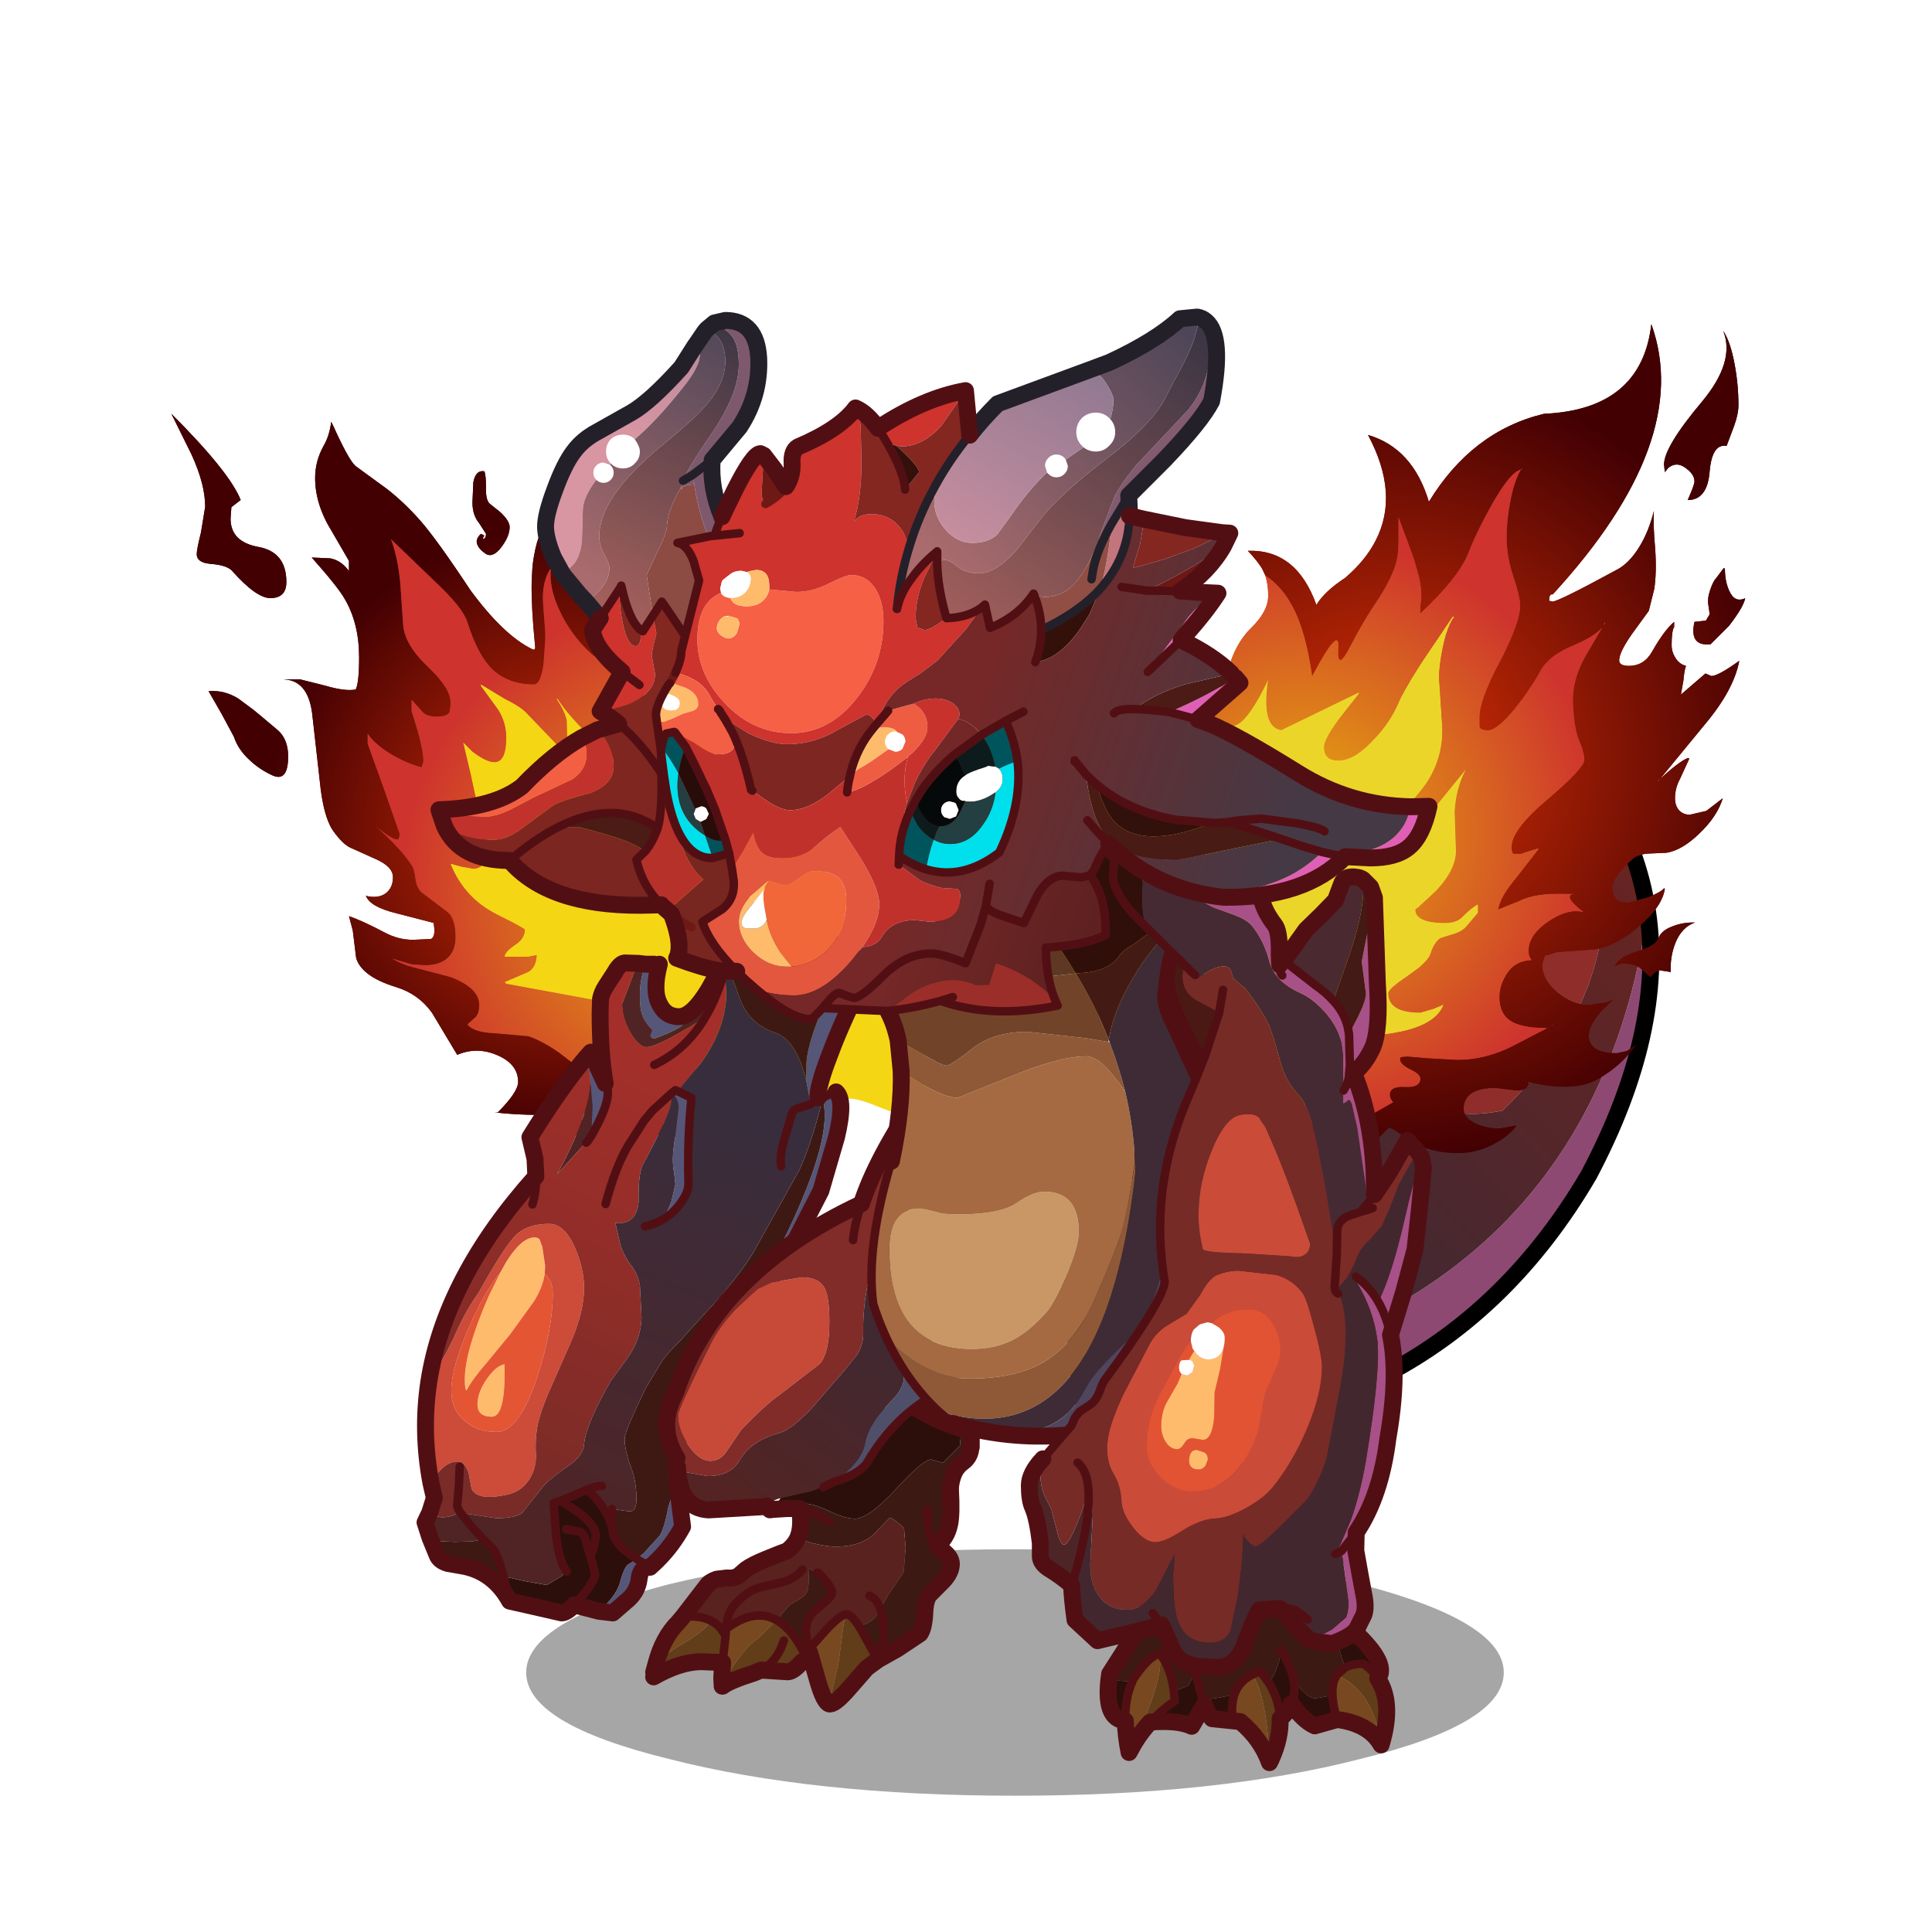 <svg xmlns:ffdec="https://www.free-decompiler.com/flash" xmlns:xlink="http://www.w3.org/1999/xlink" ffdec:objectType="frame" height="90" width="90" xmlns="http://www.w3.org/2000/svg"><use ffdec:characterId="39" height="69.3" transform="translate(6.5 14.35)" width="84.85" xlink:href="#a"/><defs><g id="a" transform="translate(-6.5 -14.35)"><use ffdec:characterId="1" height="27.8" transform="matrix(.362 0 0 .413 24.512 72.17)" width="125.8" xlink:href="#b"/><use ffdec:characterId="8" height="101.55" transform="translate(49.706 28.016) scale(.394)" width="99.9" xlink:href="#c"/><use ffdec:characterId="14" height="91.05" transform="translate(6.524 19.273) scale(.394)" width="94.15" xlink:href="#d"/><use ffdec:characterId="20" height="98.65" transform="translate(48.124 15.1) scale(.394)" width="90.25" xlink:href="#e"/><use ffdec:characterId="22" height="85.85" transform="translate(19.406 41.706) scale(.394)" width="54.7" xlink:href="#f"/><use ffdec:characterId="24" height="37.6" transform="translate(30.056 64.956) scale(.394)" width="39.55" xlink:href="#g"/><use ffdec:characterId="26" height="50.7" transform="translate(30.656 50.756) scale(.394)" width="36.55" xlink:href="#h"/><use ffdec:characterId="28" height="71.8" transform="translate(40.403 39.003) scale(.394)" width="45.8" xlink:href="#i"/><use ffdec:characterId="30" height="59.65" transform="translate(50.903 59.003) scale(.394)" width="36" xlink:href="#j"/><use ffdec:characterId="32" height="97.65" transform="translate(47.556 39.59) scale(.394)" width="48.6" xlink:href="#k"/><use ffdec:characterId="38" height="84.55" transform="translate(20.056 14.356) scale(.394)" width="119.05" xlink:href="#l"/></g><g id="H"><path d="M67.65 34q2.05 14.05-6.95 31.05-18.5 31.6-58.8 31Q1.2 93.5.8 91.1 60.2 85.35 67.65 34" fill="#8d4972" fill-rule="evenodd" transform="translate(1 1)"/><path d="m53.8 9.45 3.3 3.6q13.5 24.75-6.6 44.4-9.95 2-10.85-6.2l-.25-2.7q8.15-4.45 12.75-9.45 9.35-10.1 4.3-22.3l-.1-.35-1.85-5.1-.7-1.9" fill="#8e2d29" fill-rule="evenodd" transform="translate(1 1)"/><path d="M43.75 12.35q-2.9-3.25-6.65-6.5-4.2-6.4 2.6-5.8l2.45 1.15.6.6 3.55 4.05q3.05 4.1 5.6 9.2 1.2 2.6 0 3.6l-7.1-5.5-1.05-.8" fill="#7b2621" fill-rule="evenodd" transform="translate(1 1)"/><path d="M42.15 1.2Q48.6 4.35 53.8 9.45l.7 1.9 1.85 5.1.1.35q5.05 12.2-4.3 22.3 3.4-13.3-8.4-26.75l1.05.8 7.1 5.5q1.2-1 0-3.6-2.55-5.1-5.6-9.2L42.75 1.8l-.6-.6" fill="#461a15" fill-rule="evenodd" transform="translate(1 1)"/><path d="M57.1 13.05q8.85 9.5 10.55 20.95Q60.2 85.35.8 91.1-3 70.35 11.7 59.45q16.95-5 27.7-10.9l.25 2.7q.9 8.2 10.85 6.2 20.1-19.65 6.6-44.4" fill="url(#m)" fill-rule="evenodd" transform="translate(1 1)"/><path d="M44.75 13.35q-2.9-3.25-6.65-6.5-4.2-6.4 2.6-5.8l2.45 1.15q6.45 3.15 11.65 8.25l3.3 3.6q8.85 9.5 10.55 20.95 2.05 14.05-6.95 31.05-18.5 31.6-58.8 31-.7-2.55-1.1-4.95Q-2 71.35 12.7 60.45q16.95-5 27.7-10.9 8.15-4.45 12.75-9.45 3.4-13.3-8.4-26.75" fill="none" stroke="#000" stroke-linecap="round" stroke-linejoin="round" stroke-width="2"/><path d="M52.15 39.1q9.35-10.1 4.3-22.3l-.1-.35" fill="none" stroke="#000" stroke-linecap="round" stroke-linejoin="round" transform="translate(1 1)"/></g><g id="d" transform="translate(4 .45)"><filter id="n"><feColorMatrix in="SourceGraphic" result="filterResult0" values="0 0 0 0 0.992,0 0 0 0 0.216,0 0 0 0 0.443,0 0 0 1 0"/><feConvolveMatrix divisor="25" in="filterResult0" kernelMatrix="1 1 1 1 1 1 1 1 1 1 1 1 1 1 1 1 1 1 1 1 1 1 1 1 1" order="5 5" result="filterResult1"/><feComposite in="SourceGraphic" in2="filterResult1" result="filterResult2"/><feColorMatrix in="filterResult2" result="filterResult3" values="0 0 0 0 0.992,0 0 0 0 0.196,0 0 0 0 0.42,0 0 0 1 0"/><feConvolveMatrix divisor="400" in="filterResult3" kernelMatrix="1 1 1 1 1 1 1 1 1 1 1 1 1 1 1 1 1 1 1 1 1 1 1 1 1 1 1 1 1 1 1 1 1 1 1 1 1 1 1 1 1 1 1 1 1 1 1 1 1 1 1 1 1 1 1 1 1 1 1 1 1 1 1 1 1 1 1 1 1 1 1 1 1 1 1 1 1 1 1 1 1 1 1 1 1 1 1 1 1 1 1 1 1 1 1 1 1 1 1 1 1 1 1 1 1 1 1 1 1 1 1 1 1 1 1 1 1 1 1 1 1 1 1 1 1 1 1 1 1 1 1 1 1 1 1 1 1 1 1 1 1 1 1 1 1 1 1 1 1 1 1 1 1 1 1 1 1 1 1 1 1 1 1 1 1 1 1 1 1 1 1 1 1 1 1 1 1 1 1 1 1 1 1 1 1 1 1 1 1 1 1 1 1 1 1 1 1 1 1 1 1 1 1 1 1 1 1 1 1 1 1 1 1 1 1 1 1 1 1 1 1 1 1 1 1 1 1 1 1 1 1 1 1 1 1 1 1 1 1 1 1 1 1 1 1 1 1 1 1 1 1 1 1 1 1 1 1 1 1 1 1 1 1 1 1 1 1 1 1 1 1 1 1 1 1 1 1 1 1 1 1 1 1 1 1 1 1 1 1 1 1 1 1 1 1 1 1 1 1 1 1 1 1 1 1 1 1 1 1 1 1 1 1 1 1 1 1 1 1 1 1 1 1 1 1 1 1 1 1 1 1 1 1 1 1 1 1 1 1 1 1 1 1 1 1 1 1 1 1 1 1 1 1 1 1 1 1 1 1 1 1 1 1 1 1 1 1 1 1 1 1 1 1 1 1 1 1 1 1 1 1 1 1 1 1 1 1 1 1 1 1 1 1 1 1 1 1 1 1 1" order="20 20" result="filterResult4"/><feComposite in="filterResult2" in2="filterResult4" result="filterResult5"/></filter><use ffdec:characterId="13" filter="url(#n)" height="91.05" transform="translate(-4 -.45)" width="94.15" xlink:href="#o"/><use ffdec:characterId="13" height="91.05" transform="translate(-4 -.45)" width="94.15" xlink:href="#o"/></g><g id="I" fill-rule="evenodd"><path d="m66.95 42.5.1.2.3.35.9.9.7.75.7.6.65.6.65 1 .7 1.9.7.1.65.15q.25 0 .25.2-.05.15.2.15l1.25.8 1.15.75 3.6 8.55q3.7 8.5 4.3 8.5l1.5 2.45q1.5 2.4 1.9 2.4 1.25 0 1.95 4.85l-.2.6-.25.6q0 1.05-2.25 3.9l-.45-.25-.5-.25-2.35-.9q-2.15-.9-3.35-.9l-1.7.3-1.55-.25-2.45.3-3.45.3-5.5-.2-3.6-.4h-.2l4.95-.85q2.5-.85 2.05-2.35l-6.6-.2q-4.1-1.05-6.6-3.4l2-.5q1-.25 1-1.2 0-1.65-8.2-3.15l-10.6-1.95-.2-.2 2.8-1.2q.95-.55 1-2l-1 .2h-2.8q.05-.6 1.25-1.4 1.15-.75 1.15-1.8 0-.15-3.4-1.85-3.8-1.95-5.4-5.95l1.3.35 1.4.25q.95 0 1.5-1l.4-1.2q0-1.05-.8-1.9l-1.4-1.5h1.2l-1.2-5.55-.9-3.8 1.1 1.1q1.65 1.25 2.6 1.25 1.4 0 1.4-2.9 0-1.75-.95-3.3l-2.05-2.8v-.2l2.8 1.7q2.05 1 2.8 1.9l4.6 4.8v-1.8l-.05-2.3q-.2-1.05-1.15-2.5v-.2q1.35 2.2 4.95 5.55 3.35 3 7.05 5.65h.2l-.05-.05-3.75-7.55 2.1 1.1 3.3 1.5q.85.35 3.3 2.2 2.1 1.6 3 1.6 1.25 0 1.55-.65" fill="#f4d615" transform="translate(.3 .45)"/><path d="m78.05 80.8-3.75 1.1q-5.1 1.7-5.1 3.4l-.35.25q-.4 0-.4.25v.1l-4.85-.4-2.25-.2-1.45-.15-.45-.05-.45-.05q-.15-.1.05-.05l.15.05q-1.6-1.05-1.5-2 .05-1.15-2.35-2.7-2.4-1.6-5.45-1.6l-2.55.4-.05-.2q-.1-1.4.55-1.65l.45-.1-2.75-2.1q-2-1.4-3.65-1.95l-3.95-.35q-2.55-.1-3.25-1.05l1-.9q.4-.45.4-1.4 0-2-3.4-3.3l-4.6-1.2q-1.05-.25-2.35-1l2.4.7 1.55.1q1.85 0 2.8-1 .8-.85.8-2.3 0-2.15-.9-2.95l-3.1-2.35q-.65-.6-.75-1.7-.15-1.2-.45-1.5-1.05-1.75-4.4-4.8 2.45 2.1 2.9 1.65l.1-.55-1.8-5.15-2-5.55v-1.2q.85 1.3 2.95 2.55 1.85 1.05 3.45 1.45l.2-.7q0-1.7-1.4-5.9v-1.4l1.4 1.55q.55.45 1.5.45 1.2 0 1.5-.4.2-.25.2-1.3 0-1.65-2.65-4.15-2.75-2.6-2.95-4.95l-.35-5.05q-.3-3-1.1-5.15l5.3 5.1q3.2 3 3.75 4.7 1.2 3.85 2.9 5.55 1.9 1.85 5 1.85.75 0 1.1-2.4l.2-2.9v-.85l-.25-3.3q-.2-2.75.95-4.35-.3 2.2.95 4.95 1.25 2.7 3.25 4.7 1.95 1.95 4.2 2.35 2.65 3.75 5.6 6.05l5.35 4 .45.35q-.05.15.2.15.35 0 1.05 1 .7 1 1 1l.3.2q-.3.65-1.55.65-.9 0-3-1.6-2.45-1.85-3.3-2.2l-3.3-1.5-2.1-1.1 3.75 7.55-.15.05q-3.7-2.65-7.05-5.65-3.6-3.35-4.95-5.55v.2q.95 1.45 1.15 2.5l.05 2.3v1.8l-4.6-4.8q-.75-.9-2.8-1.9l-2.8-1.7v.2l2.05 2.8q.95 1.55.95 3.3 0 2.9-1.4 2.9-.95 0-2.6-1.25l-1.1-1.1.9 3.8 1.2 5.55h-1.2l1.4 1.5q.8.85.8 1.9l-.4 1.2q-.55 1-1.5 1L34 53.1l-1.3-.35q1.6 4 5.4 5.95 3.4 1.7 3.4 1.85 0 1.05-1.15 1.8-1.2.8-1.25 1.4h2.8l1-.2q-.05 1.45-1 2l-2.8 1.2.2.2 10.6 1.95q8.2 1.5 8.2 3.15 0 .95-1 1.2l-2 .5q2.5 2.35 6.6 3.4l6.6.2q.45 1.5-2.05 2.35l-4.95.85h.2l3.6.4 5.5.2 3.45-.3 2.45-.3 1.55.25" fill="url(#p)" transform="translate(.3 .45)"/><path d="m59.05 85-1.35-.25-2.8.35-2.9.3-3.9-.6-1.45.1q0 .35-.3 0-.3-.4 1.4-1.5l1.75-1.25h-.4q-6.2.6-11.2 0h.4q2.4-2.4 2.4-3.6 0-2.1-2.45-3.15-2.4-1.05-4.75-.05l-3-5q-1.6-2.2-4.2-3-4.1-1.25-4.75-3.45l-.4-3.25-.45-1.7q1.6.55 4.25 1.95 1.6.85 3.35.85l2.1-.1q.6-.3.3-1.9l-4.45-1.15q-3.05-.75-3.55-2.05 1.45.35 2.35-.3.85-.65.85-1.9t-2.05-2.15l-3-1.35q-.95-.45-2.1-2.1-1.1-1.7-1.5-5.75l-.9-8q-.5-3.95-3.4-4.05h1.95l3 .75q2.35.7 3.6.45.4-.8.4-3.8 0-4-1.7-6.9-.75-1.35-3.9-4.9l2.2.1q1.3.25 2.2 1.5v-1.2l-2-3.45q-2-3.2-2-6.35 0-2 1-3.8.7-1.2.9-2.85l.25.5q1.85 4.1 2.65 4.75l3.7 2.7q2.05 1.6 3.9 3.7 1.95 2.2 5.95 8.25 3.9 5.3 7.25 6.95.5.3.4-.4-.45-4.5-.4-7.45l.05-1.05q.05-1.2.25-2.2.55-3.2 2.1-4.5l2.8 8.5q.9 2.15 1.95 3.55 1.7 3.35 3.55 5.95-2.25-.4-4.2-2.35-2-2-3.25-4.7-1.25-2.75-.95-4.95-1.15 1.6-.95 4.35l.25 3.3v.85l-.2 2.9q-.35 2.4-1.1 2.4-3.1 0-5-1.85-1.7-1.7-2.9-5.55-.55-1.7-3.75-4.7l-5.3-5.1q.8 2.15 1.1 5.15l.35 5.05q.2 2.35 2.95 4.95 2.65 2.5 2.65 4.15 0 1.05-.2 1.3-.3.4-1.5.4-.95 0-1.5-.45l-1.4-1.55v1.4q1.4 4.2 1.4 5.9l-.2.7q-1.6-.4-3.45-1.45-2.1-1.25-2.95-2.55v1.2l2 5.55 1.8 5.15-.1.55q-.45.45-2.9-1.65 3.35 3.05 4.4 4.8.3.3.45 1.5.1 1.1.75 1.7l3.1 2.35q.9.8.9 2.95 0 1.45-.8 2.3-.95 1-2.8 1l-1.55-.1-2.4-.7q1.3.75 2.35 1l4.6 1.2q3.4 1.3 3.4 3.3 0 .95-.4 1.4l-1 .9q.7.95 3.25 1.05l3.95.35q1.65.55 3.65 1.95l2.75 2.1-.45.1q-.65.25-.55 1.65v.2h.05l2.55-.4q3.05 0 5.45 1.6 2.4 1.55 2.35 2.7-.1.95 1.5 2l-.15-.05m-48.8-49.75 1.9 1.6q1.5 1.2 1.35 3.7-.15 2.45-1.75 1.8-1.6-.7-2.85-1.9-1.3-1.2-1.8-2.7l-1.45-2.7-1.55-2.7q1.9-.15 3.55.9l1.75 1.3.85.7M3.7 10.55q0-2.65-1.6-6.15L-.3-.45q6.9 6.9 8.2 10.2l-1.1.85-.1 1.35q0 2.75 3.3 3.35 3.3.6 3.3 4.15 0 1.9-1.9 1.9-1.65 0-4.5-3.2-.6-.7-2.6-.85-1.6-.15-1.6-1.15 0-.55.5-2.55l.5-3.05M35.4 7.7q.25-1.5 1.3-1.35.2.4.2 1.9-.05 1.4.4 1.9l1.25 1q1.15 1.05 1.15 1.8 0 1.2-1.2 2.65-.9 1-1.65.5-.8-.55-1-1.15-.2-.6.45-1.2l.4.2-.2.4q.4 0 .4-.6l-.8-1.25q-.8-.95-.8-2.45l.1-2.35" fill="url(#q)" transform="translate(.3 .45)"/></g><g id="e" transform="translate(.7)"><filter id="r"><feColorMatrix in="SourceGraphic" result="filterResult6" values="0 0 0 0 0.992,0 0 0 0 0.216,0 0 0 0 0.443,0 0 0 1 0"/><feConvolveMatrix divisor="25" in="filterResult6" kernelMatrix="1 1 1 1 1 1 1 1 1 1 1 1 1 1 1 1 1 1 1 1 1 1 1 1 1" order="5 5" result="filterResult7"/><feComposite in="SourceGraphic" in2="filterResult7" result="filterResult8"/><feColorMatrix in="filterResult8" result="filterResult9" values="0 0 0 0 0.992,0 0 0 0 0.196,0 0 0 0 0.42,0 0 0 1 0"/><feConvolveMatrix divisor="400" in="filterResult9" kernelMatrix="1 1 1 1 1 1 1 1 1 1 1 1 1 1 1 1 1 1 1 1 1 1 1 1 1 1 1 1 1 1 1 1 1 1 1 1 1 1 1 1 1 1 1 1 1 1 1 1 1 1 1 1 1 1 1 1 1 1 1 1 1 1 1 1 1 1 1 1 1 1 1 1 1 1 1 1 1 1 1 1 1 1 1 1 1 1 1 1 1 1 1 1 1 1 1 1 1 1 1 1 1 1 1 1 1 1 1 1 1 1 1 1 1 1 1 1 1 1 1 1 1 1 1 1 1 1 1 1 1 1 1 1 1 1 1 1 1 1 1 1 1 1 1 1 1 1 1 1 1 1 1 1 1 1 1 1 1 1 1 1 1 1 1 1 1 1 1 1 1 1 1 1 1 1 1 1 1 1 1 1 1 1 1 1 1 1 1 1 1 1 1 1 1 1 1 1 1 1 1 1 1 1 1 1 1 1 1 1 1 1 1 1 1 1 1 1 1 1 1 1 1 1 1 1 1 1 1 1 1 1 1 1 1 1 1 1 1 1 1 1 1 1 1 1 1 1 1 1 1 1 1 1 1 1 1 1 1 1 1 1 1 1 1 1 1 1 1 1 1 1 1 1 1 1 1 1 1 1 1 1 1 1 1 1 1 1 1 1 1 1 1 1 1 1 1 1 1 1 1 1 1 1 1 1 1 1 1 1 1 1 1 1 1 1 1 1 1 1 1 1 1 1 1 1 1 1 1 1 1 1 1 1 1 1 1 1 1 1 1 1 1 1 1 1 1 1 1 1 1 1 1 1 1 1 1 1 1 1 1 1 1 1 1 1 1 1 1 1 1 1 1 1 1 1 1 1 1 1 1 1 1 1 1 1 1 1 1 1 1 1 1 1 1 1 1 1 1 1 1 1" order="20 20" result="filterResult10"/><feComposite in="filterResult8" in2="filterResult10" result="filterResult11"/></filter><use ffdec:characterId="19" filter="url(#r)" height="98.65" transform="translate(-.7)" width="90.25" xlink:href="#s"/><use ffdec:characterId="19" height="98.65" transform="translate(-.7)" width="90.25" xlink:href="#s"/></g><g id="J" fill-rule="evenodd"><path d="m6.55 54.55 4.3-.65 5.5-1.55q3.75-1.3 5.6-5.45 1.65 2.4 5.15-4.85-.85 5.6 1.55 5.95l9.05-4.4h.2l-2.25 2.85Q33.7 49.05 33.7 50q0 1.6 1.7 1.6 1.9 0 4.2-2.5 1.95-2.05 2.9-4.3.55-1.35 2.4-4.25l.65-1 3.35-4.95h.2q-.8 1-1.35 3.6-.45 2.15-.45 3.6l.4 6.1q0 4.15-2.6 7.3l-.2.25q-2.4 2.9-2.4 3.35 0 .8.7.8t1.7-.7l1.9-1.75 3.7-4.55q-1.2 2.25-1.35 5.05l.15 4.55q.05 2.25-2.35 4.8l-2.05 1.9-.4.3q0 .55.4.9.8.7 3.1.7 1.35 0 2.05-.7 1.05-1.1 1.85-1.5v1l-1.4 1.65q-.6.65-1.8.95l-1.25.4q-.7.45-1.15 1.8-.2.7-1.4 1.7l-1.3.95q-2.3 1.55-2.3 2.05 0 2.25 3.6 2.3h.2l1.55-.45 1.2-.5q-1.1 2.9-7.35 3.55l-2.4.1-2 .3q-1.15.5-1.85 1.3-.5.5-1.45.5l-2.9-.4q.1 1.3 3.45 2.95 3.4 1.65 4.95.85-1.15 1.55-3.85 1.55-2.8 1.8-4.6 1.1-1.8-.75-5-.9l-5.35-.15-.65-.05Q13.1 88.65 8.7 83.8l-1-1.2Q6 80.4 4.2 77.4q-2.35-3.95-3.1-6.3L.5 69l-.45-2.05q-.45-7.2 4.3-11.1l.1-.1.45-.3 1.65-.9" fill="#ebd529"/><path d="M6.55 54.55q.6-.35 1.3-.75 3.35-2 8.55-5.85 5.15-3.85 5.95-7 .8-3.15 2.75-5.05 2-1.95 2-3.8 0-1.35-.35-2.4 1.95 1.25 3.25 3.7 1.55 2.9 2.3 8.2 3.3-6.2 3.1-3.3-.2 2.9 1.4-.2 1.6-3.1 3.15-5.35 1.5-2.25 2.15-4.15.4-1.15.4-3v-2.8l1.05 2.8.8 2.2.55 1.95q.5 2.05.2 3.45v1q4.45-4.2 5.6-7 1.05-2.7 2.85-5.9 2.25-3.95 3.45-4.1-.8 1.3-1.25 3.7-.45 2.25-.45 4.3 0 2.3.8 4.65.8 2.4.8 3.45 0 1.95-2.4 6.6-2.4 4.6-2.4 6.5v1.2q.1.4 1 .4 1.05 0 3.15-2.55 2.05-2.6 3-4.4.95-1.8 3.75-3 2.75-1.15 3.65-2.25l-2 3.4q-1.7 3-1.5 5.9.15 2.85.75 4.2.6 1.4.6 2.2 0 1-4.3 4.65-4.3 3.6-4.3 5.65 0 .7.2.8h.9l.9-.3 1-.3.2.05-2.6 3.35q-1.95 2.25-2.2 3.8l2.35-.95q1.95-1.05 5.7-.9h1.25q-2 0 .85 2.2-1.8-.5-4.1 1-2.45 1.65-2.45 3.55 0 .7.4 1.1-2.1.1-3.05 1.75-1 1.6-.75 3.3.25 1.7 1.7 2.35 1.4.6 3.7.6l.1.1-3.85 2Q52.85 87 49.5 87l-3.55-.2-2.35-.2-.65.05q-.25 0-.25.25 0 .6 1.2 1.2 1.2.55 1.2 1.1 0 1.1-1.8 1-1.8-.1-1.8.9 0 .5.4.9L39 93.65q-2.5 1.1-8.3 1.15h-1.9L27.2 93q.6.65.4.3-.35-.55-1.3-.4-2.3.4-6.9-1.5l-.55-.25.65.05 5.35.15q3.2.15 5 .9 1.8.7 4.6-1.1 2.7 0 3.85-1.55-1.55.8-4.95-.85Q30 87.1 29.9 85.8l2.9.4q.95 0 1.45-.5.7-.8 1.85-1.3l2-.3 2.4-.1q6.25-.65 7.35-3.55l-1.2.5-1.55.45h-.2q-3.6-.05-3.6-2.3 0-.5 2.3-2.05l1.3-.95q1.2-1 1.4-1.7.45-1.35 1.15-1.8l1.25-.4q1.2-.3 1.8-.95l1.4-1.65v-1q-.8.4-1.85 1.5-.7.7-2.05.7-2.3 0-3.1-.7-.4-.35-.4-.9l.4-.3 2.05-1.9q2.4-2.55 2.35-4.8l-.15-4.55q.15-2.8 1.35-5.05l-3.7 4.55-1.9 1.75q-1 .7-1.7.7t-.7-.8q0-.45 2.4-3.35l.2-.25q2.6-3.15 2.6-7.3l-.4-6.1q0-1.45.45-3.6.55-2.6 1.35-3.6h-.2l-3.35 4.95-.65 1q-1.85 2.9-2.4 4.25-.95 2.25-2.9 4.3-2.3 2.5-4.2 2.5-1.7 0-1.7-1.6 0-.95 1.95-3.55l2.25-2.85h-.2L28.65 48q-2.4-.35-1.55-5.95-3.5 7.25-5.15 4.85-1.85 4.15-5.6 5.45l-5.5 1.55-4.3.65m41.3 25.9.05-.05v-.2l-.05.25" fill="url(#t)"/><path d="M28.8 94.8h1.9q5.8-.05 8.3-1.15L41.9 92q-.4-.4-.4-.9 0-1 1.8-.9 1.8.1 1.8-1 0-.55-1.2-1.1-1.2-.6-1.2-1.2 0-.25.25-.25l.65-.05 2.35.2 3.55.2q3.35 0 6.65-1.7l3.85-2 .15-.1.25-.05.2-.15.3-.2h-.2l-.1.2-.45.2h-.25q-2.3 0-3.7-.6-1.45-.65-1.7-2.35-.25-1.7.75-3.3.95-1.65 3.05-1.75-.4-.4-.4-1.1 0-1.9 2.45-3.55 2.3-1.5 4.1-1-2.85-2.2-.85-2.2h-1.25q-3.75-.15-5.7.9l-2.35.95q.25-1.55 2.2-3.8l2.6-3.35V62h-.2l-1 .3-.9.3h-.9q-.2-.1-.2-.8 0-2.05 4.3-5.65 4.3-3.65 4.3-4.65 0-.8-.6-2.2-.6-1.35-.75-4.2-.2-2.9 1.5-5.9l2-3.4q-.9 1.1-3.65 2.25-2.8 1.2-3.75 3-.95 1.8-3 4.4Q54.15 48 53.1 48q-.9 0-1-.4v-1.2q0-1.9 2.4-6.5 2.4-4.65 2.4-6.6 0-1.05-.8-3.45-.8-2.35-.8-4.65 0-2.05.45-4.3.45-2.4 1.25-3.7-1.2.15-3.45 4.1-1.8 3.2-2.85 5.9-1.15 2.8-5.6 7v-1q.3-1.4-.2-3.45l-.55-1.95-.8-2.2-1.05-2.8v2.8q0 1.85-.4 3-.65 1.9-2.15 4.15Q38.4 35 36.8 38.1q-1.6 3.1-1.4.2.2-2.9-3.1 3.3-.75-5.3-2.3-8.2-1.3-2.45-3.25-3.7l-.3-.65q-.4-.8-1.75-2.25 5.75-.2 8.1 6.4.95-1.6 3.4-3.2 2.4-2.05 3.6-4.4 2.85-5.5-.9-12.5 5.3 1.55 7.2 7.9 5.1-8.35 13.6-10.4Q71.25 10.1 72.4 0q5 13.8-11.65 31.95-.3-.05-.4.3v.15l-.05.3.4.1q.7 0 7.5-3.7 1.55-.75 2.8-2.8 1.1-1.8 1.7-4.2-.1 1.6.15 4.4.2 2.75-.1 4.8l-.65 2.6-2 2.75q-1.5 2.15-1.5 3.1 0 .65 1.15.65 1.8 0 2.75-1.7 1.45-2.55 2.6-3.5v.6q-.3.45-.3 2.15 0 .8.45 1.5.45.75 1.25.95-.2.5-.3 1.7l-.3 1.7 1.5-1.3 1.4-1.2.7.3q.8 0 3.3-1.8-.65 3.45-4.05 7.5l-5.3 6.45q2.25-2.05 3.25-2.45l.2.05-1.1 2.4q-.6 1.1-.6 2.3 0 .9.5 1.45.5.5 1.25.5l1.95-.45 1.95-1.5q-.65 2.15-2.75 4.15-2.05 2-3.9 2.3l-2.25.1q-1.2.1-1.85.7-2.3 2.05-2.3 3.35 0 1.75 1.9 1.75l2.25-.6q1.6-.65 1.95-1.1l.1.05q-.3 2.1-3.05 4.45-2.6 2.25-5.05 2.7l-4.7.35-1.25.4-.05-.15-.1.2-.3 1q0 1.9 1.9 3.4 1.75 1.4 3.55 1.4l2.15-.3.8-.35-1.25 1.2Q65 82.85 65 84.1q0 2.1 3.3 2.1l1.2-.25 1.1-.75q-1.8 2.55-4.6 4.1-2.8 1.55-8.1.3-.05 1-1.4 1l-2.5-.3q-3.8 0-3.8 2.5 0 1 1.4 1.7 1.25.6 2.85.6l2-.35q-.7 1.05-2.35 2Q51.95 98 49.55 98q-3.3 0-5.8-1.5-1.9-1.5-2.4-1.5l-1.25 1.25q-.85.75-5 1.15-3.35.3-6.3-2.6M82.25 4.75q.45 2.4.45 4.85 0 1-.5 2.4l-.9 2.4q-1.7-.3-2 2.95-.25 3.45-2.6 3.45.8-1.8.8-2.2 0-.75-.8-1.4-.7-.6-1.3-.6-.5 0-1 .4l-.4.5-.1-.9q0-2.1 4.5-7.45Q82.35 4.4 80.9.8q.85 1.25 1.35 3.95M57 17.2h.1V17l-.1.2m9.75 18.45.15-.25v-.2l-.15.45m-2.3 33.9.05.05h.2l-.25-.05m9-15.8-.35.25h.1l.25-.25m7.5-24.9.15.05q0 1.5.5 2.6.65 1.5 1.9.9-.2 1.05-1.9 3.25l-2.25 2.25v-.05q-2.5.25-1.85-2.65l1.35-.15.45-.75-.15-1.05q-.15-.8.2-1.8.35-1.05.7-1.4l.9-1.2M69.1 75.6q-.45 0-1 .3.45-1.1 2.65-1.75 2.2-.65 2.5-1.55.3-.9 1.65-1.4 1.25-.5 2.65-.45-1.55.55-2.3 2.4-.65 1.65-.55 3.45l-1.3-.2q-.3 0-.75.4l-.35.4-1.3-1.15q-.75-.45-1.9-.45" fill="url(#u)"/></g><g id="K"><path d="M14.15 43.75q-.25 1.65-1.3 3.3l-2.75 3.8-2.75 3.35q-1.75 2-2.45 3.35-.2-.1-.2-1.3 0-3.35 2.8-9.8l1.4-2.85.7-1.25q1.8-2.9 3.35-2.9.4 0 .6.25l.25.7v.05h.05l.35 2.35-.05.95M6.2 59.2q0-1.5 1.2-3.15 1.05-1.45 2-1.6.15 6.2-1.5 6.2-1.7 0-1.7-1.45" fill="#ffbb6c" fill-rule="evenodd" transform="translate(1 1)"/><path d="m14.15 43.75.3.3q.65.8.65 2.05 0 4.2-1.8 9.75-2.15 6.6-4.85 6.6-2.25 0-3.75-1.3-1.6-1.35-1.6-3.55 0-3 2.6-8.65 1.8-3.75 3.2-5.35l-1.4 2.85q-2.8 6.45-2.8 9.8 0 1.2.2 1.3.7-1.35 2.45-3.35l2.75-3.35 2.75-3.8q1.05-1.65 1.3-3.3M6.2 59.2q0 1.45 1.7 1.45 1.65 0 1.5-6.2-.95.15-2 1.6-1.2 1.65-1.2 3.15" fill="#e45534" fill-rule="evenodd" transform="translate(1 1)"/><path d="M.7 68.5q-1.15-6.05-.25-12 1.75-2.65 3-5.3 1.35-3.1 2.85-5.15 2.75-4.95 4.15-6.55 1.4-1.65 4.2-1.65 1.9 0 3.15 3 1 2.4 1 4.6 0 2.6-1.4 6l-2.9 6.6q-.85 2.05-1.15 3.4-.35 1.65-.25 3.5.1 1.75-.8 3.15-1 1.45-2.55 1.75-3.6.8-4.25-.7l-.35-1.85q-.45-1.35-1.3-1.35-1.5 0-2.85 2.05l-.3.5m8.2-24.9q-1.4 1.6-3.2 5.35-2.6 5.65-2.6 8.65 0 2.2 1.6 3.55 1.5 1.3 3.75 1.3 2.7 0 4.85-6.6 1.8-5.55 1.8-9.75 0-1.25-.65-2.05l-.3-.3.05-.95-.35-2.35-.05-.05-.25-.7q-.2-.25-.6-.25-1.55 0-3.35 2.9l-.7 1.25" fill="#cc4b39" fill-rule="evenodd" transform="translate(1 1)"/><path d="M29.1 22.45v.5l-3.2 2.7 1-1.2 2.2-2" fill="#7c2c27" fill-rule="evenodd" transform="translate(1 1)"/><path d="M.6 75 0 73.15.55 72q1.4 1.1 3.6-.05l1.4 1.75 1.35 1.45-1.4.25-2.05.05-2.15-.1L.6 75M25.2 7.05h.05l.85.1q-.7 1.65-.7 3.7 0 1.45.25 2.25.35.95 1.25 1.85l-.2.5q-.2.35.4.5 3.1-1.15 3.5-1.8.3-.6-.85-.8h.3q1.55 0 3.5-3.25l1.75-3.15.15.8q-.85 3.2-2.3 5.65l-1.45.95-2.55 1.45q-2.2 1.15-2.9 1.15-.95 0-1.95-1.7t-1-3.4l1.35-3.55.55-1.25M19.55 21l.25 2.95-.15 3.5-.4.6-.2.2-.45.45-3 3.3q3.85-7.05 3.95-11" fill="#502425" fill-rule="evenodd" transform="translate(1 1)"/><path d="m50.85 5.75 1.85 1.4q-3.35 6.6-4.85 10.7-1.45 3.75-1.4 5.1l-.85.75-.55-2.9.05-1.25q-.15-1.9 1.3-5.7.95-2.45 2.5-5.1l1.95-3m-3.8 17.2 1.55-.9v.2q1.1.95.05 5.35l-1.85 6.35-2.9 5.65-3.2 5.2-1.9 2.7-4.1 6.2Q49.05 29.75 47 23.1l.05-.15m-17.2 45.9.6 4.8q-1.2 2.2-2.9 3.9l-.25.25-.7.65q-1.15-.1-1.3 1.45-.2 1.55-1.6 2.65l-1.5 1.3-1.65-.2q1.95-1.7 2.45-3.25.55-2.05 1.05-2.3l.45-.3.5-.35.8-.6 2-2.2q.55-1.05.9-3 .25-1.25 1.15-2.8M19.2 18l.3-.35.1-.1 1.7 3.7q1.1 1.45-1.65 6.2l.15-3.5-.25-2.95-.15-1.05-.2-1.3V18m6.9-10.85h1.6q-.8 3.1 0 4.65.6 1.3 1.8 1.5l.25.05q1.15.2.85.8-.4.65-3.5 1.8-.6-.15-.4-.5l.2-.5q-.9-.9-1.25-1.85-.25-.8-.25-2.25 0-2.05.7-3.7m3.75 15 1.65.8q-.5 5-.35 9.9.05.85-.4 1.7-.95 1.75-2.5 2.7l.85-1.95.5-2.1-.15-1.4q-.15-.65-.15-1.65 0-.95.35-3.1L30 24.1q0-.8-.45-1.35l-.15-.15.45-.45m-3.25 56.3-1.05-.65-.55-.35.55.35 1.05.65" fill="#565679" fill-rule="evenodd" transform="translate(1 1)"/><path d="m50.85 5.75-1.95 3q-1.55 2.65-2.5 5.1-1.45 3.8-1.3 5.7l-.05 1.25q-1.2-4.75-3.65-5.55-3.2-1.05-4.3-4.35l-1.45-4.1.2-.95Q37.35 2.1 37.5 0q7.25 1.5 13.35 5.75M34.7 53.7l-3 4.65-.3.7q-1.8 3.9-1.7 7.35l.05 1.1.1 1.35q-.9 1.55-1.15 2.8-.35 1.95-.9 3l-2 2.2-.8.6q-1.6-1.05-2.2-1.85-.6-.85-.7-1.95l-.05-.15.05-1.95 2.1.3q.8 0 .8-1.5 0-1.4-.35-2.85l-.35-1q-.7-1.95-.7-3.25 0-.6 1.2-3.25l1.3-2.75L28 54.1q.7-1 1.9-2.15l5.1-5.6q2.6-3.1 3.8-5.1l5.45-9.75q1.5-3.3 2.75-8.4 2.05 6.65-12.3 30.6M10 82.45q-1.85-3.35-5.3-4.1l-2-.35q-1.05-.3-1.3-1.05L.6 75l.7.35 2.15.1 2.05-.05 1.4-.25.55.55q.15.45.6.6.55.75 1.05 2.55l.2.6v.1h.1l-.1.05v-.05.05l.65 2.6.05.25" fill="#3e1914" fill-rule="evenodd" transform="translate(1 1)"/><path d="m20.55 83.65-2.9-.75q-.95.95-1.5.95l-3.05-.7-3.1-.7q0-.8-.05-.25l-.65-2.6.1-.05 2.45.55 2.55.45 1.75-1.05.6-.55Q16 78 15.6 75.6l-.1-.75-.3-4 .8-.25 1.7-.7.55-.25.85-.35 1 .85.85 1.1.25.4.5.8.35 1.05.05.15q.1 1.1.7 1.95.6.8 2.2 1.85l-.5.35-.45.3q-.5.25-1.05 2.3-.5 1.55-2.45 3.25m-1-6.45.45-1.35.2-1.1q0-1-1.45-2.3l-1.05-.8L16 70.6l1.7 1.05 1.05.8q1.45 1.3 1.45 2.3l-.2 1.1-.45 1.35.2.6.35 1.4q0 .85-1.6 2.75l-.85.95.85-.95q1.6-1.9 1.6-2.75l-.35-1.4-.2-.6-.55-1.85q-.15-.9-.75-1.1l-.55-.1-1-.2 1 .2.55.1q.6.2.75 1.1l.55 1.85m-3.55-2v-.15.15" fill="#2c0f0b" fill-rule="evenodd" transform="translate(1 1)"/><path d="m.55 72 .55-1.75-.4-1.75.3-.5q1.35-2.05 2.85-2.05.85 0 1.3 1.35l.35 1.85q.65 1.5 4.25.7 1.55-.3 2.55-1.75.9-1.4.8-3.15-.1-1.85.25-3.5.3-1.35 1.15-3.4l2.9-6.6q1.4-3.4 1.4-6 0-2.2-1-4.6-1.25-3-3.15-3-2.8 0-4.2 1.65-1.4 1.6-4.15 6.55-1.5 2.05-2.85 5.15-1.25 2.65-3 5.3 1.9-12.25 12.65-24.25l-.1-2.1-.6-2.55q3.75-6.05 6.7-9.5l.1.5v.05l.2 1.3.15 1.05q-.1 3.95-3.95 11l3-3.3.45-.45.2-.2.35-.4.05-.2q2.75-4.75 1.65-6.2-.6-3.35-.6-8.3l.05-1.7q.15-.75.6-1.45l1.1-1.7q.6-1.05 1.15-1.1l1.6.05-.55 1.25-1.35 3.55q0 1.7 1 3.4t1.95 1.7q.7 0 2.9-1.15l2.55-1.45 1.45-.95q1.45-2.45 2.3-5.65l.15 2.65v.9q-.3 3.8-2.95 7.5l-2.8 3.35-.25-.1-.45.35-.1-.05.05.1-2.2 2-1 1.2-1.95 3.05q-1.5 2.6-2.6 6.8 1.1-4.2 2.6-6.8l1.95-3.05 3.2-2.7v.35q0 1.4-3.4 7.65-.5 1.1-.45 4.35-.3 2.7-2.75 2.45l.6 2.6q.4 1.3 1.4 2.6.6.8.9 2.1l.2 3.85q-.05 2.6-1.75 4.95L22 56.35q-3 5.2-3.2 7.6-.1 1.3-1.9 2.55-2.45 1.65-3.3 2.85l-2.15 2.7q-.85.6-3.05.6l-3.3-.5-.95-.2Q1.95 73.1.55 72M27.1 19.05q3.8-1.8 6.05-5.65-2.25 3.85-6.05 5.65m-14 13.2q.1 1.65-.4 3.3.5-1.65.4-3.3m-8.95 39.7q-.35-.55-.35-.8l.2-2.3.1-2.3-.1 2.3-.2 2.3q0 .25.35.8" fill="url(#v)" fill-rule="evenodd" transform="translate(1 1)"/><path d="m45.05 20.8.55 2.9.85-.75h.6l-.05.15q-1.25 5.1-2.75 8.4l-5.45 9.75q-1.2 2-3.8 5.1l-5.1 5.6Q28.7 53.1 28 54.1l-1.9 3.15L24.8 60q-1.2 2.65-1.2 3.25 0 1.3.7 3.25l.35 1q.35 1.45.35 2.85 0 1.5-.8 1.5l-2.1-.3H22l-.8.1-.25-.4-.85-1.1-1-.85-.85.35-.55.25-1.7.7-.8.25.3 4 .1.75q.4 2.4 1.15 3.35l-.6.55-1.75 1.05-2.55-.45-2.45-.55h-.1v-.1l-.2-.6q-.5-1.8-1.05-2.55l-.25-.25-.35-.35-.55-.55-1.35-1.45-1.4-1.75.95.2 3.3.5q2.2 0 3.05-.6l2.15-2.7q.85-1.2 3.3-2.85 1.8-1.25 1.9-2.55.2-2.4 3.2-7.6l1.85-2.5q1.7-2.35 1.75-4.95l-.2-3.85q-.3-1.3-.9-2.1-1-1.3-1.4-2.6l-.6-2.6q2.45.25 2.75-2.45-.05-3.25.45-4.35 3.4-6.25 3.4-7.65v-.35l.3-.35.15.15q.45.55.45 1.35l-.35 2.95q-.35 2.15-.35 3.1 0 1 .15 1.65l.15 1.4-.5 2.1-.85 1.95q1.55-.95 2.5-2.7.45-.85.4-1.7-.15-4.9.35-9.9l-1.65-.8 2.8-3.35q2.65-3.7 2.95-7.5v-.9l-.15-2.65.2-.95 1.45 4.1q1.1 3.3 4.3 4.35 2.45.8 3.65 5.55m.55 2.9-1.25.4q-.8.2-.95.65l-1 3.4q-.5 1.7-.3 2.9-.2-1.2.3-2.9l1-3.4q.15-.45.95-.65l1.25-.4M26 38.15q1.25-.3 2.25-.9-1 .6-2.25.9m-5.1 30.7q-.65-.05-1.8.45 1.15-.5 1.8-.45" fill="url(#w)" fill-rule="evenodd" transform="translate(1 1)"/><path d="m52.7 7.15-1.85-1.4Q44.75 1.5 37.5 0m8.1 23.7.85-.75h.6l1.55-.9v.2M27.1 7.15h.6m14.4 23.9q-.2-1.2.3-2.9l1-3.4q.15-.45.95-.65l1.25-.4M35.45 7.75l.2-.95.2-.95m-6 16.3 1.65.8q-.5 5-.35 9.9.05.85-.4 1.7-.95 1.75-2.5 2.7-1 .6-2.25.9m9.45-30.4q-.85 3.2-2.3 5.65-2.25 3.85-6.05 5.65m2.75 3.1-.25-.1-.45.35-.05.05-2.2 2-1 1.2-1.95 3.05q-1.5 2.6-2.6 6.8M4.15 71.95l1.4 1.75 1.35 1.45.55.55.35.35.25.25q.55.75 1.05 2.55l.2.6m7.45-.5Q16 78 15.6 75.6l-.1-.75-.3-4 .8-.25 1.7-.7.55-.25.85-.35q1.15-.5 1.8-.45m-1.25-41.4q2.75-4.75 1.65-6.2m-2.25 7 .2-.2.4-.6m-6.95 8.1q.5-1.65.4-3.3m8.1 39.4.5.8.35 1.05.05-1.95m2.9 5.9q-1.6-1.05-2.2-1.85-.6-.85-.7-1.95l-.05-.15m-2.95-4.2 1 .85.85 1.1.25.4m3.8 5.8.55.35 1.05.65M4.1 66.55l-.1 2.3-.2 2.3q0 .25.35.8m13.5 10.95.85-.95q1.6-1.9 1.6-2.75l-.35-1.4-.2-.6-.55-1.85q-.15-.9-.75-1.1l-.55-.1-1-.2M16 70.6l1.7 1.05 1.05.8q1.45 1.3 1.45 2.3l-.2 1.1-.45 1.35M9.3 79.55v.05l.65 2.6.05.25q0-.8-.05-.25" fill="none" stroke="#520f13" stroke-linecap="round" stroke-linejoin="round" transform="translate(1 1)"/><path d="M47.45 23.95q-.05-1.35 1.4-5.1 1.5-4.1 4.85-10.7m-4.1 15.1q1.1.95.05 5.35l-1.85 6.35-2.9 5.65-3.2 5.2-1.9 2.7-4.1 6.2-3 4.65-.3.7q-1.8 3.9-1.7 7.35l.05 1.1.1 1.35.6 4.8q-1.2 2.2-2.9 3.9l-.25.25-.7.65q-1.15-.1-1.3 1.45-.2 1.55-1.6 2.65l-1.5 1.3-1.65-.2-2.9-.75q-.95.95-1.5.95l-3.05-.7-3.1-.7q-1.85-3.35-5.3-4.1l-2-.35q-1.05-.3-1.3-1.05L1.6 76 1 74.15 1.55 73l.55-1.75-.4-1.75q-1.15-6.05-.25-12 1.9-12.25 12.65-24.25l-.1-2.1-.6-2.55q3.75-6.05 6.7-9.5l.1-.1.3-.35.1-.1 1.7 3.7q-.6-3.35-.6-8.3l.05-1.7q.15-.75.6-1.45l1.1-1.7q.6-1.05 1.15-1.1l1.6.05h.05l.85.1h1m.6 0q-.8 3.1 0 4.65.6 1.3 1.8 1.5l.25.05h.3q1.55 0 3.5-3.25l1.75-3.15.25-.45.3-.65Q38.35 3.1 38.5 1" fill="none" stroke="#520f13" stroke-linecap="round" stroke-linejoin="round" stroke-width="2"/></g><g id="L"><path d="m3.45 25.3 2.85-3.7q.3-.45 1.15-.75l1.25-.15q.8.1 1.4-.3l.8-.7q.75-.55 2.35-1.2 2.05-.85 2.45-.95.85-.6 1.3-1.5 2.85.95 4.5.95 3.2 0 4.75-1.7l1.65-1.7q.4 0 1.7 1.2l.2 2.4-.25 2.85-1.75 2.55-1 1.75-.3.55q-.9 1.4-2.3 1.4-.85-1.3-1.4-1.3h-.05q-.75.1-2.45 1.95l-1.95 2.2Q18 27.65 18 26.9q0-1.6 1.55-2.75 1.55-1.2 1.55-1.7 0-.7-1.6-2.35h-.2l-.7-.4h-.3q.15 2.35-.3 2.9-.35.4-1.05.8-.75.35-1.05.7l-1.35 1.6q-2.65-1.5-6 1.05l-.05.85q-.55-1.2-1.65-1.8-1.3-.7-3.4-.5m14.15-5.6q-.95 1.25-3 1.65-2.5.5-3.2.95-1.65 1.1-2.3 2.25-.45.85-.55 2.2.1-1.35.55-2.2.65-1.15 2.3-2.25.7-.45 3.2-.95 2.05-.4 3-1.65m7.9 3.1q.85.3 1.3 1.55-.45-1.25-1.3-1.55" fill="#5a221e" fill-rule="evenodd" transform="translate(1 1)"/><path d="m15.75 12.5.35-.2 1.6-.4q1.15 0 3.05.9 1.85.9 3.05.9 1.6 0 4.85-3.5 3.2-3.5 4.15-3.5l1.4.4 2-2 .2-2.05q1.1.35 1.15.85v1.35l-.05.15q-.1 1-.9 1.6-.85.6-1.2 1.6t-.3 1.8q.15 2.75-.1 3.95-.35 1.65-1.5 2.5l.95.85q.75.65.75 1.35 0 1-1 2.05l-1.6 1.6q-.5.65-.55 2.3-.1 1.65-.55 2.3l-2.7 1.8-2.05 1.15-.25.15-.25-.45q.95-1.45.95-2.35 0-2.1-.4-3.25.4 1.15.4 3.25 0 .9-.95 2.35l-1.6-2.9-.45-.75q1.4 0 2.3-1.4l.3-.55 1-1.75 1.75-2.55.25-2.85-.2-2.4q-1.3-1.2-1.7-1.2l-1.65 1.7Q24.7 17 21.5 17q-1.65 0-4.5-.95.6-1.35.25-3.55h-1.5m5.05 1.6-1.95-1.2-1.6-.4 1.6.4 1.95 1.2m-6.25 11.6 1.35-1.6q.3-.35 1.05-.7.7-.4 1.05-.8.45-.55.3-2.9h.3l.7.4h.2q1.6 1.65 1.6 2.35 0 .5-1.55 1.7Q18 25.3 18 26.9q0 .75.35 2.25l-.45.65q-1.5-3.05-3.35-4.1m18.95-8.85-.4-.45q-.55-.75-.7-1.65l-.05-2.15.05 2.15q.15.9.7 1.65l.4.45" fill="#3d1914" fill-rule="evenodd" transform="translate(1 1)"/><path d="m36.4 3.05-.2 2.05-2 2-1.4-.4q-.95 0-4.15 3.5-3.25 3.5-4.85 3.5-1.2 0-3.05-.9-1.9-.9-3.05-.9l-1.6.4-.35.2-1.65.1Q21.8.85 30.2 0l.95.7 2 1.1q1.8.85 3.1 1.2l.15.05" fill="#2c0f0b" fill-rule="evenodd" transform="translate(1 1)"/><path d="m8.1 33.5.75-1.45q1.7-2.95 3.55-4.25l1.95-1.9.2-.2q1.85 1.05 3.35 4.1l.1.25-.45.55q-1.05 1.2-1.7 1.2l-3.15-.2-.85.35q-2.85.9-3.7 1.55H8.1h.05v.25l-.05-.25M.3 30.75q1.2-1.15 2.95-2.15 2.6-1.5 3.6-2.8 1.1.6 1.65 1.8l-.35 3.1-2.6-.1q-2.5.05-5.55 1.8v-.55l.3-1.1m15.1-2.65q-.8 2.5-2.7 3.5 1.9-1 2.7-3.5m9.8 3.25-2.05 2.35q-1.6 1.85-2.25 1.9h-.15l1.1-4.8.6-4.55.3-1.25h.05q.55 0 1.4 1.3l.45.75 1.6 2.9-1.05 1.4" fill="#613d1a" fill-rule="evenodd" transform="translate(1 1)"/><path d="m8.5 27.6.05-.85q3.35-2.55 6-1.05l-.2.2-1.95 1.9q-1.85 1.3-3.55 4.25L8.1 33.5l-.05-.95.1-1.85.35-3.1m-5.05-2.3q2.1-.2 3.4.5-1 1.3-3.6 2.8-1.75 1-2.95 2.15.8-3 2.6-4.8l.55-.65m17.3 10.3q-.6-.2-1.3-2.55l-1-3.5-.1-.4 1.95-2.2Q22 25.1 22.75 25l-.3 1.25-.6 4.55-1.1 4.8" fill="#784920" fill-rule="evenodd" transform="translate(1 1)"/><path d="M37.4 4.05 37.25 4q-1.3-.35-3.1-1.2l-2-1.1-.95-.7M15.1 13.6l1.65-.1h1.5q.35 2.2-.25 3.55-.45.9-1.3 1.5-.4.1-2.45.95-1.6.65-2.35 1.2l-.8.7q-.6.4-1.4.3l-1.25.15q-.85.3-1.15.75l-2.85 3.7-.55.65q-1.8 1.8-2.6 4.8l-.3 1.1m13.75-19.2.35-.05M9.15 31.7l-.1 1.85.05.95h.05q.85-.65 3.7-1.55l.85-.35 3.15.2q.65 0 1.7-1.2m-9.4.1-2.6-.1q-2.5.05-5.55 1.8M37.4 4.05q1.1.35 1.15.85v1.35l-.05.15q-.1 1-.9 1.6-.85.6-1.2 1.6t-.3 1.8q.15 2.75-.1 3.95-.35 1.65-1.5 2.5l.95.85q.75.65.75 1.35 0 1-1 2.05l-1.6 1.6q-.5.65-.55 2.3-.1 1.65-.55 2.3l-2.7 1.8-2.05 1.15-.25.15-1.3.95-2.05 2.35q-1.6 1.85-2.25 1.9h-.15q-.6-.2-1.3-2.55l-1-3.5" fill="none" stroke="#520f13" stroke-linecap="round" stroke-linejoin="round" stroke-width="2"/><path d="m17.25 12.5 1.6.4 1.95 1.2M8.5 27.6l.05-.85q.1-1.35.55-2.2.65-1.15 2.3-2.25.7-.45 3.2-.95 2.05-.4 3-1.65m-3.05 6q-2.65-1.5-6 1.05m6-1.05q1.85 1.05 3.35 4.1l.45-.65Q18 27.65 18 26.9q0-1.6 1.55-2.75 1.55-1.2 1.55-1.7 0-.7-1.6-2.35h-.2M6.85 25.8q-1.3-.7-3.4-.5m3.4.5q1.1.6 1.65 1.8l-.35 3.1m4.55.9q1.9-1 2.7-3.5M0 32.4v-.55m18.45-2.3-.45.5-.45.55m14.8-18 .05 2.15q.15.9.7 1.65l.4.45m-6.7 7.5q.4 1.15.4 3.25 0 .9-.95 2.35l.25.45m-8.15-1.25 1.95-2.2Q22 25.1 22.75 25h.05q.55 0 1.4 1.3l.45.75 1.6 2.9-1.05 1.4m1.6-7q-.45-1.25-1.3-1.55M18 30.05l-.1-.25m.55-.25-.1-.4" fill="none" stroke="#520f13" stroke-linecap="round" stroke-linejoin="round" transform="translate(1 1)"/></g><g id="M"><path d="m10.8 22.55.65-.3.95-.45 3.6-.6q2.1 0 2.75 1.4.5 1.05.5 3.95 0 3.5-1.1 4.85l-4.8 3.7q-1.6 1.1-4.5 4.1l-1.7 2.5q-.75 1.2-1.95 1.2-1.4 0-2.65-1.9-1.2-1.8-1.2-3.5 0-.7 3.9-8.5 1-2 2.9-4L10 23.25l.8-.7" fill="#c74938" fill-rule="evenodd" transform="translate(1 1)"/><path d="M29.65 0q-.55 3.95-.8 7.5l-.2 4.2-.9.95-.25.25q-1 1.15-1.75 2.75-1.3 2.65-2 6.55-.55 2.8-.5 5.6.05 1.35-.8 2.65l-1.5 1.85-3.9 4.5q-2.3 2.4-3.7 2.8-3.35.9-4.7 3.2-1.05 1.9-3.8 1.9l-2.8-.5-.75-.55-.05-1.05q-2.35-3.75-.2-7.7 4.7-14.3 22-22.4Q24.8 7.15 29.65 0m-7.6 16.8q.2-2 1-4.3-.8 2.3-1 4.3M10.8 22.55l-.8.7L8.15 25q-1.9 2-2.9 4-3.9 7.8-3.9 8.5 0 1.7 1.2 3.5 1.25 1.9 2.65 1.9 1.2 0 1.95-1.2l1.7-2.5q2.9-3 4.5-4.1l4.8-3.7q1.1-1.35 1.1-4.85 0-2.9-.5-3.95-.65-1.4-2.75-1.4l-3.6.6-.95.45-.65.3" fill="#812c28" fill-rule="evenodd" transform="translate(1 1)"/><path d="M28.6 13.7q0 4.95.75 8.8 1.45 7.65 5.7 11.2-7.1 2.15-11.4 9.5-1 1.35-3.95 2.2l1.3-.95q2.1-1.8 2.45-3.55.35-2.05 2.3-4.2l1.4-1.5q.9-1.15.9-2.15l-1.1-4q-1.1-3.2-1.1-5.25l.1-1.3q.2-1.45.75-3.85.65-3.15 1.9-4.95" fill="#4f4f6a" fill-rule="evenodd" transform="translate(1 1)"/><path d="m28.65 11.7-.05 2q-1.25 1.8-1.9 4.95-.55 2.4-.75 3.85l-.1 1.3q0 2.05 1.1 5.25l1.1 4q0 1-.9 2.15l-1.4 1.5q-1.95 2.15-2.3 4.2-.35 1.75-2.45 3.55l-.15.1-1.15.85-1.15.6-.65.2-.8.3-3.55.8q-.8.15-1.5.75l-.15.2-.15.05-6.8.4q-3.45-.2-3.65-5.05l.75.55 2.8.5q2.75 0 3.8-1.9 1.35-2.3 4.7-3.2 1.4-.4 3.7-2.8l3.9-4.5 1.5-1.85q.85-1.3.8-2.65-.05-2.8.5-5.6.7-3.9 2-6.55.75-1.6 1.75-2.75l.25-.25.9-.95" fill="url(#x)" fill-rule="evenodd" transform="translate(1 1)"/><path d="M35.05 33.7q-7.1 2.15-11.4 9.5-1 1.35-3.95 2.2l-1.15.6M1.3 43.65l-.05-1.05m21.8-30.1q-.8 2.3-1 4.3" fill="none" stroke="#520f13" stroke-linecap="round" stroke-linejoin="round" transform="translate(1 1)"/><path d="m12.9 49.25-.15.05-6.8.4q-3.45-.2-3.65-5.05m-.05-1.05q-2.35-3.75-.2-7.7 4.7-14.3 22-22.4Q25.8 8.15 30.65 1" fill="none" stroke="#520f13" stroke-linecap="round" stroke-linejoin="round" stroke-width="2"/></g><g id="N"><path d="m8.3 44 1.75.1q5.15 0 7.1-1.35 1.95-1.35 3.25-1.35 4.1 0 4.1 4.75 0 1.7-1.5 5.2-1.3 3-2.2 4.15-1.95 2.25-3.85 3.3-2.2 1.2-5.05 1.2-9.8 0-9.8-11.85 0-4.75 3.5-4.75h.2l.8.15 1.4.35.3.1" fill="#c89765" fill-rule="evenodd" transform="translate(.5 .5)"/><path d="M1.55 58.25Q.8 56.55.2 54.7-.7 48 2.35 37.8q1.3-6.2 1.15-10.65l2.55 1.6q2.7 1.55 4.15 1.55l6.1-2.45q5.9-2.45 9.1-2.45 1.55 0 3.85 3.15L30 29.6q.95 4.05 1.15 8.2-.75 5.25-1.45 7.9-.6 2.2-3.3 8.4-2.35 5.25-6.05 7.45-3.3 1.95-8.8 1.95-3.3 0-6.6-2.15-2.1-1.4-3.4-3.1M8.3 44l-.3-.1-1.4-.35-.8-.15h-.2q-3.5 0-3.5 4.75Q2.1 60 11.9 60q2.85 0 5.05-1.2 1.9-1.05 3.85-3.3.9-1.15 2.2-4.15 1.5-3.5 1.5-5.2 0-4.75-4.1-4.75-1.3 0-3.25 1.35t-7.1 1.35L8.3 44" fill="#a56a41" fill-rule="evenodd" transform="translate(.5 .5)"/><path d="M7.9 67.35Q4 63.7 1.55 58.25q1.3 1.7 3.4 3.1 3.3 2.15 6.6 2.15 5.5 0 8.8-1.95 3.7-2.2 6.05-7.45 2.7-6.2 3.3-8.4.7-2.65 1.45-7.9l.05 1.3Q27.35 73.35 7.9 67.35m-4.4-40.2-.35-3.6 2.55 1.4q2.6 1.55 3.15 1.55.5 0 3.05-2 2.5-2 6.55-2l6.85.75 2.7.45.15.05q1.1 2.9 1.85 5.85l-.75-1.05q-2.3-3.15-3.85-3.15-3.2 0-9.1 2.45l-6.1 2.45q-1.45 0-4.15-1.55l-2.55-1.6" fill="#8f5937" fill-rule="evenodd" transform="translate(.5 .5)"/><path d="M3.15 23.55q-.4-1.9-1.15-3.35 3.7-1.6 8.55-2.5L20.5 16l3.65-.4q2.35 3.85 3.9 7.85l-.05.25-2.7-.45-6.85-.75q-4.05 0-6.55 2-2.55 2-3.05 2-.55 0-3.15-1.55l-2.55-1.4" fill="#71442a" fill-rule="evenodd" transform="translate(.5 .5)"/><path d="m2 20.2-.3-.6Q5.9 9.25 15.35 4.05q5.25 5.65 8.8 11.55l-3.65.4-9.95 1.7Q5.7 18.6 2 20.2" fill="#5e3822" fill-rule="evenodd" transform="translate(.5 .5)"/><path d="M15.35 4.05Q20.1 1.35 26.2 0q4.6 3.5 8.1 8.3l-1.6 2.6-1.7 1.25q-1.35.8-1.7 1.35-1.05 1.65-3.9 2l-1.25.1q-3.55-5.9-8.8-11.55" fill="#300f0b" fill-rule="evenodd" transform="translate(.5 .5)"/><path d="m34.3 8.3 1.3 1.9q-2.75 2.6-4.75 6.05-2.3 3.9-2.8 7.2-1.55-4-3.9-7.85l1.25-.1q2.85-.35 3.9-2 .35-.55 1.7-1.35l1.7-1.25 1.6-2.6" fill="#441a15" fill-rule="evenodd" transform="translate(.5 .5)"/><path d="M35.6 10.2q2.45 3.75 4.25 8.2 3.6 19.15-.2 21.55-3.8 2.35-5 9.25-1.2 6.9-4.7 10.15t-4.6 5.2q-1.05 1.95-2 2.9-2.05 2.05-6.25 2.75-3.85-.3-7.5-1.4l-1.7-1.45q19.45 6 23.3-28.25l-.05-1.3q-.2-4.15-1.15-8.2-.75-2.95-1.85-5.85l-.1-.3q.5-3.3 2.8-7.2 2-3.45 4.75-6.05" fill="#3f2b36" fill-rule="evenodd" transform="translate(.5 .5)"/><path d="M39.85 18.4q4.4 11.05 4.95 26.5-2.3 17.4-14.3 24-6.9 1.8-13.4 1.3 4.2-.7 6.25-2.75.95-.95 2-2.9 1.1-1.95 4.6-5.2 3.5-3.25 4.7-10.15 1.2-6.9 5-9.25 3.8-2.4.2-21.55" fill="#4f465d" fill-rule="evenodd" transform="translate(.5 .5)"/><path d="M31 69.4q-6.9 1.8-13.4 1.3-3.85-.3-7.5-1.4m-7.25-31Q4.15 32.1 4 27.65l-.35-3.6q-.4-1.9-1.15-3.35" fill="none" stroke="#520f13" stroke-linecap="round" stroke-linejoin="round" stroke-width="2"/><path d="m34.3 8.3 1.3 1.9q2.45 3.75 4.25 8.2 4.4 11.05 4.95 26.5-2.3 17.4-14.3 24m-20.9-.1-1.7-1.45Q4 63.7 1.55 58.25.8 56.55.2 54.7-.7 48 2.35 37.8M2 20.2l-.3-.6Q5.9 9.25 15.35 4.05 20.1 1.35 26.2 0q4.6 3.5 8.1 8.3" fill="none" stroke="#520f13" stroke-linecap="round" stroke-linejoin="round" transform="translate(.5 .5)"/></g><g id="O"><path d="M7.4 45.25q1.3 1.55 1.7 4.45l.1 1.15Q7.55 52 6.3 53.35 4.9 54.85 4 56.6q4.05-8.45 3.4-11.35m21.95 1.65q.85-.45 2.15-.45 1.05.75 1.7 1.75 1.9 2.9.4 7.85-.7-5.2-3.85-7.5l-1.35-.8.95-.85m-10.9.8.85-.35 1.05 1.4.25.45q.95 1.75 1.05 3.75.1 2.25-1.05 4.8l-.2.4q-.15-5.4-1.2-8.7l-.75-1.75" fill="#613d1a" fill-rule="evenodd" transform="translate(.5 .5)"/><path d="M4.2 48.55v-.1q1.75-2.75 3.2-3.2.65 2.9-3.4 11.35l-.2.35q-.4-2-.45-3.75-.05-2.7.85-4.65m14.25-.85.75 1.75q1.05 3.3 1.2 8.7-1-2.8-3.45-4.85l-.95-.75q-.1-1.4.25-2.45.55-1.6 2.2-2.4m9.4 2.5q-.1-1.55.55-2.45l1.35.8q3.15 2.3 3.85 7.5-1.4-2.5-5.2-3-.5-1.6-.55-2.85" fill="#784920" fill-rule="evenodd" transform="translate(.5 .5)"/><path d="m3.45 33.8 1.15.1 4 .45 3.55 1.1h2.5l2.1-.15 3.75-.75q1.2-.2 2.35-1l2.65-1.9q4.2-1.85 6.45-3.1l.45-.25q-1.85 4-5.05 7.8-1.05 1.8 2.2 5.75 5.15 4.5 3.65 6.35-.65-1-1.7-1.75-1.3 0-2.15.45l-.05-.15-.9-2.7q-.35-1.1-1.3-1.75l-1.7-.95-2.2-1.7q-.9-.7-1.8-.8l-2.8-.7-1.9-.6q-.55 0-2 1.3-1.5 1.3-3.15 1.3-1.7 0-2.9-.7L6.6 38q.45-2.25-.8-3.1 2.65.65 6.1 3.55-3.45-2.9-6.1-3.55l-2-.15-.35-.95M9.1 49.7l.3-.1 1.4-.55.65-1.25.15-.35.9 3.3 2.05-.3 1.7-.35q-.35 1.05-.25 2.45l.95.75-3.35-.35q-.5-.65-.9-1.65l-1.5 2.55q-1.6-.75-4.9-.5 1.25-1.35 2.9-2.5l-.1-1.15m-7.7-1.3 2.8.15q-.9 1.95-.85 4.65-2.45-.15-1.95-4.8m24.3-9.55 3.85 3-3.85-3m-4.05 14.1q-.1-2-1.05-3.75l-.25-.45.25-.4q1-1.7 1.15-3.5 1.3 2.1 1.55 3.8l.95.95q.9.95 1.6.95l2-.35q.05 1.25.55 2.85l-2.65.75q-1.35-.6-2.75-2.6-.4.95-1.35 1.75m1.65-4.3q.2 1.4-.3 2.55.5-1.15.3-2.55m-10.8 2.1.2.55-.2-.55" fill="#2c0f0b" fill-rule="evenodd" transform="translate(.5 .5)"/><path d="M7.4 45.25q-1.45.45-3.2 3.2v.1l-2.8-.15.1-.75 2.75-4.3q1.9-3.3 2.35-5.35l2.05 1.45q1.2.7 2.9.7 1.65 0 3.15-1.3 1.45-1.3 2-1.3l1.9.6 2.8.7q.9.1 1.8.8l2.2 1.7 1.7.95q.95.65 1.3 1.75l.9 2.7.05.15-.95.85q-.65.9-.55 2.45l-2 .35q-.7 0-1.6-.95l-.95-.95q-.25-1.7-1.55-3.8-.15 1.8-1.15 3.5l-.25.4-1.05-1.4-.85.35q-1.65.8-2.2 2.4l-1.7.35-2.05.3-.9-3.3-.15.35-.65 1.25-1.4.55-.3.1q-.4-2.9-1.7-4.45m3.9.6.3 1.6-.3-1.6" fill="#3d1914" fill-rule="evenodd" transform="translate(.5 .5)"/><path d="M23.8 4.65q1.8 1.8 1.8 4.2 0 3.25-1.75 6.9-2.2 4.65-6.15 6.6-1.05.5-2.05 1.3-1.05.85-1.35 1.4l-1.85 2.65q-.8.75-2.3.75-1.4 0-3.1-1l-1.45-1q-1.1-1.85-1.45-3.1-.25-1.05-.25-2.85 0-1.35 1.05-3.25l2.85-4.7q.5-.85 2.95-3.95l1.45-1.75.25-.25 1.65-.65 1.8-1.1q.95-1.45 1.75-1.95.7-.45 1.85-.45 2.05 0 4.3 2.2" fill="#c84938" fill-rule="evenodd" transform="translate(.5 .5)"/><path d="M28.6 2.3q1.9 4.15 1.9 7.85l-.5 3.7q-.55 2.65-1.2 3.7-1.55 2.25-2.9 5.45l-1.6 3.45q-1 1.4-4.15 2.85l-3.55 1.65q-1.3.85-4.3 1.35l-3.55.35q-2.15 0-2.65-.6L3 27.55Q1.35 25.3.35 21.25l-.3-1.3Q6.95 6.1 12.9.95q8.7-2.4 15.7 1.35m-4.8 2.35q-2.25-2.2-4.3-2.2-1.15 0-1.85.45-.8.5-1.75 1.95l-1.8 1.1-1.65.65-.25.25-1.45 1.75Q8.3 11.7 7.8 12.55l-2.85 4.7Q3.9 19.15 3.9 20.5q0 1.8.25 2.85.35 1.25 1.45 3.1l1.45 1q1.7 1 3.1 1 1.5 0 2.3-.75l1.85-2.65q.3-.55 1.35-1.4 1-.8 2.05-1.3 3.95-1.95 6.15-6.6 1.75-3.65 1.75-6.9 0-2.4-1.8-4.2" fill="#7f2c28" fill-rule="evenodd" transform="translate(.5 .5)"/><path d="m.05 19.95.3 1.3q1 4.05 2.65 6.3l3.1 4.5q.5.6 2.65.6l3.55-.35q3-.5 4.3-1.35l3.55-1.65q3.15-1.45 4.15-2.85L25.9 23q1.35-3.2 2.9-5.45.65-1.05 1.2-3.7l.5-3.7q0-3.7-1.9-7.85 1.75.95 3.4 2.25 2.2 3.75 3 11.8.05 6.2-2.6 11.95l-.45.25q-2.25 1.25-6.45 3.1l-2.65 1.9q-1.15.8-2.35 1l-3.75.75-2.1.15h-2.5l-3.55-1.1-4-.45-1.15-.1Q-.05 24.55 0 20.05l.05-.1" fill="#502425" fill-rule="evenodd" transform="translate(.5 .5)"/><path d="m.05 19.95-.05.1q-.05 4.5 3.45 13.75l.35.95 2 .15q2.65.65 6.1 3.55M32.4 28.3q2.65-5.75 2.6-11.95-.8-8.05-3-11.8-1.65-1.3-3.4-2.25-7-3.75-15.7-1.35Q6.95 6.1.05 19.95m4.15 28.6v-.1q1.75-2.75 3.2-3.2 1.3 1.55 1.7 4.45l.1 1.15Q7.55 52 6.3 53.35m5.3-5.9-.3-1.6m-7.1 2.7q-.9 1.95-.85 4.65m26-6.3q.85-.45 2.15-.45 1.05.75 1.7 1.75m-3.65-6.35-3.85-3m-5.35 9.9-1.05-1.4-.85.35q-1.65.8-2.2 2.4-.35 1.05-.25 2.45l.95.75m4.7-.35q-.1-2-1.05-3.75l-.25-.45m1.4-3.9q1.3 2.1 1.55 3.8.2 1.4-.3 2.55m4.85-1q-.1-1.55.55-2.45l.95-.85m.2-5.05q-3.25-3.95-2.2-5.75 3.2-3.8 5.05-7.8m-4 24.75q-.5-1.6-.55-2.85M12.7 51.3l-.2-.55-.9-3.3" fill="none" stroke="#520f13" stroke-linecap="round" stroke-linejoin="round" transform="translate(.5 .5)"/><path d="M3.85 53.7q.05 1.75.45 3.75l.2-.35q.9-1.75 2.3-3.25 3.3-.25 4.9.5l1.5-2.55q.4 1 .9 1.65l3.35.35q2.45 2.05 3.45 4.85l.2-.4q1.15-2.55 1.05-4.8.95-.8 1.35-1.75 1.4 2 2.75 2.6l2.65-.75q3.8.5 5.2 3 1.5-4.95-.4-7.85 1.5-1.85-3.65-6.35M7.1 38.5q-.45 2.05-2.35 5.35L2 48.15l-.1.75q-.5 4.65 1.95 4.8M6.3 35.4q1.25.85.8 3.1" fill="none" stroke="#520f13" stroke-linecap="round" stroke-linejoin="round" stroke-width="2"/></g><g id="P"><path d="M27.3 31.7v.05l.6.85.7 1.6q1.65 3.7 4.6 12.2 0 1.15-1 1.5-.5.2-1.45 0l-5.65-.35q-4.7-.1-4.6-.55-.5-2.1-.5-3.9 0-3.95 1.6-7.8 1.6-3.9 3.5-4.15 1.55-.2 2.05.35l.15.2m-8.7 23 1.65-2.3q.9-1.7 1.75-2.2 1.35-.6 2.75-.6l4.45.5q2.1.65 3.2 2.3.4.6 1.25 3.8.95 3.45.95 4.8 0 3.05-1.75 7.25-1.7 4.05-4.15 7.05-1 1.2-3.05 2.35-2.2 1.2-3.65 1.25-1.65.05-3.85 1.4-2.15 1.4-3.25 1.4-1.3 0-2.65-1.75-1.3-1.7-1.35-3.05-.1-1.95-.95-3.3-.75-1.25-.75-3.05 0-2.3 1.95-6.4l2.95-5.65q.75-1.5 2.15-2.4l2.35-1.4m.5 3.25q-.8.9-1.55 2.35l-1.65 3.1q-2 3.35-2 7.05 0 2 1.7 3.65 1.65 1.6 3.7 1.6 2.7 0 4.75-2 1.85-1.8 2.95-5l.5-2.6q.15-1.65.75-2.9l1.1-2.5q.45-1.2.25-2.6-.2-1.4-1.1-2.6-.95-1.3-2.5-1.3-2.9 0-4.45 1.6l-.5-.1-.9.25-.7.6q-.3.4-.35 1.15v.25" fill="#ca4b38" fill-rule="evenodd" transform="translate(1 .15)"/><path d="M21.55 55.8q1.55-1.6 4.45-1.6 1.55 0 2.5 1.3.9 1.2 1.1 2.6.2 1.4-.25 2.6l-1.1 2.5q-.6 1.25-.75 2.9l-.5 2.6q-1.1 3.2-2.95 5-2.05 2-4.75 2-2.05 0-3.7-1.6-1.7-1.65-1.7-3.65 0-3.7 2-7.05l1.65-3.1q.75-1.45 1.55-2.35l.2.85.2.3-.35.55-.25.45v.05l-.9.05q-.3.25-.3.9l.05.35.25.4-.5 1.15-1.15 2q-.75 1.25-.75 2.95 0 1.05.5 1.85.55.9 1.4.9.4 0 .8-.65.35-.65 1-.65l1.2.2q1.1 0 1.35-2.65L21.9 64l.65-2.75.55-3.25v-.5q0-.6-.7-1.2l-.85-.5m-1.75 15q-.9 0-.9 1.3 0 1 1.15 1 .4 0 .75-.4l.3-.75q0-.6-.4-.85l-.3-.1-.6-.2" fill="#e25333" fill-rule="evenodd" transform="translate(1 .15)"/><path d="M13.8 8.95q-.5-1.3-.5-3.55l.1-2.1q.2-1.35 1.1-3.3h.05l1.1.05q.6 1.85 2.1 3.6Q19.6 5.7 21.9 6.7l2.35.85q1.45.55 2.05 1.25 1.45 1.75 2.1 4.3.25.95 1.1 1.95.95 1 2.6 1.75 1.55.7 3.05 2.45l.2.25q1.2 1.5 1.6 3.25l.15 1.15.05 4.4-.05 1.5q.3-.05.5-.3.15-.2.35 0l.2.4.6 2.7 1 6.75.2 2.35-.8.95-1.2.4Q36.4 43.6 36.4 45l-.05 2.7-.4-2.2-.95-5.8-1.1-5.7q-.95-4.05-2-5.1-1.6-1.6-2.25-4.1-.95-3.5-1.45-4.5-.95-1.85-2.7-4.1l-.75-.6-.65-.6-.35-1.1-.55-.3q-1.05 0-2.25.75l-1.2.75-.45-.3q-.3-.35-.3-.7l.6.55-.6-.55-.7-.7-.65-.65-1.05-1-2.8-2.8" fill="#452a33" fill-rule="evenodd" transform="translate(1 .15)"/><path d="M23.1 57.75V58l-.55 3.25L21.9 64l-.05 2.95q-.25 2.65-1.35 2.65l-1.2-.2q-.65 0-1 .65-.4.65-.8.65-.85 0-1.4-.9-.5-.8-.5-1.85 0-1.7.75-2.95l1.15-2 .5-1.15.7.15.6-.4.2-.8-.25-.55-.3-.1-.05-.05.25-.45.35-.55.3.4q.6.6 1.35.6 1.85 0 1.95-2.35M19.8 70.8l.6.2.3.1q.4.25.4.85l-.3.75q-.35.4-.75.4-1.15 0-1.15-1 0-1.3.9-1.3" fill="#ffbb6c" fill-rule="evenodd" transform="translate(1 .15)"/><path d="m21.55 55.8.85.5q.7.6.7 1.2v.25q-.1 2.35-1.95 2.35-.75 0-1.35-.6l-.3-.4-.2-.3-.2-.85v-.25q.05-.75.35-1.15l.7-.6.9-.25.5.1M18 61.85l-.25-.4-.05-.35q0-.65.3-.9l.9-.05h.05l.3.1.25.55-.2.8-.6.4-.7-.15" fill="#fff" fill-rule="evenodd" transform="translate(1 .15)"/><path d="M15.65.05 21.4.5q5.5.75 5.5 2.15v.45l.05.15.55 2.65q.45 1.45 1.5 2.8.6.75.55 3.3v.35l.05 1.1.5-.5 3.65 2.85q1.3.9 2.2 1.9 1.3 1.4 1.7 3.1l.15.85.1 3.55-.1-3.55.8-1.55q1.2-2.3 1.2-3.25l-.5-3.8.75-3.8q.5-2.5.3-5l.45 1.25.35 10.15q.35 5.4-.55 7.55-.85 1.9-2.25 3.05Q40.9 32.5 40.8 40.6l-.85 1.1-.2-2.35-1-6.75-.6-2.7-.2-.4q-.2-.2-.35 0-.2.25-.5.3l.05-1.5-.05-4.4-.15-1.15q-.4-1.75-1.6-3.25l-.2-.25q-1.5-1.75-3.05-2.45-1.65-.75-2.6-1.75-.85-1-1.1-1.95-.65-2.55-2.1-4.3-.6-.7-2.05-1.25L21.9 6.7q-2.3-1-4.15-3.05-1.5-1.75-2.1-3.6m30.7 36.15.25 1.2-.5 5.15-.5 4.55-1.35 5.05-1.55 5.05q1 4.8-.3 12.2-.85 6.85-3.75 11.15l-.05 2.15.5 2.8.55 2.95q.15 1.15-.1 1.85l-.8 1.6q-.5.9-2.95 1.8l-2.3-.3-.5-.25q1.8-.5 2.8-1.15l1.65-1.4q.35-.65.3-1.95l-.55-4-.3-1.9-.75.35.65-1.2 1.25-2.9q1.1-3.15 1.75-6.95 1.75-10.55 1.35-14.2-.45-3.65-2.55-7.05h.1l1.5 1.35.95.95.15.1q1.55-3.05 3.1-9.8 1-4.4 1.95-7.2m-8.55-9.7q-.05.85-.65 1.8.6-.95.65-1.8l.55-.25-.45-1.05-.1 1.3m-7.9-11.8q-.25-.2-.3-1.25.05 1.05.3 1.25m8.75 65.85-1.75 2.2 1.75-2.2M42.7 57.2q-.5-2.35-1.55-4.1 1.05 1.75 1.55 4.1" fill="#a85088" fill-rule="evenodd" transform="translate(1 .15)"/><path d="m1.6 71.85.25-.3L5 67.9l.35-.85.55-.75 1.5-1q.55-.5.9-1.4.4-1.2.75-1.55Q15.85 53.1 16 50.9q-1.85-10.95 2.7-21.6l.95-2.25 1.15-2.9 1.65-5.05-2.5-1.35q-1.85-.95-1.85-3.05l.2-1.3.7.7q0 .35.3.7l.45.3 1.2-.75q1.2-.75 2.25-.75l.55.3.35 1.1.65.6.75.6q1.75 2.25 2.7 4.1.5 1 1.45 4.5.65 2.5 2.25 4.1 1.05 1.05 2 5.1l1.1 5.7.95 5.8.4 2.2-.25 3.8q0 .6.4.8v.05h.15q1.4 3.5.15 10.7l-1.6 8.45q-.4 1.6-1.2 3.15-.85 1.8-1.7 2.55l-2.7 2.7q-2.35 2.3-2.85 2.3-.35 0-.85-.55-.6-.6-.6-1.05-.15 4.5-.7 7.7l-.8 3.8q-.65 1.5-2.45 1.5-2.8 0-3.75-2.5-.6-1.6-.6-5.45l.2-2.55-2.15 4.15q-1.6 2.45-3.5 2.45-2 0-3.15-1.4-1.2-1.45-1.2-3.95l.3-5.8-.1-2.1-.35-.8L7 75.6v.15l-.85 2.45Q4.75 82 4.1 82q-.45 0-.85-1.7l-.65-2.5-.9-1.8q-.4-1.1-.4-2.35l.2-1.5.1-.3M22.45 19.1l.45-2.7-.45 2.7m4.85 12.6-.15-.2q-.5-.55-2.05-.35-1.9.25-3.5 4.15-1.6 3.85-1.6 7.8 0 1.8.5 3.9-.1.45 4.6.55l5.65.35q.95.2 1.45 0 1-.35 1-1.5-2.95-8.5-4.6-12.2l-.7-1.6-.6-.85v-.05m-8.7 23-2.35 1.4q-1.4.9-2.15 2.4l-2.95 5.65q-1.95 4.1-1.95 6.4 0 1.8.75 3.05.85 1.35.95 3.3.05 1.35 1.35 3.05 1.35 1.75 2.65 1.75 1.1 0 3.25-1.4 2.2-1.35 3.85-1.4 1.45-.05 3.65-1.25 2.05-1.15 3.05-2.35 2.45-3 4.15-7.05 1.75-4.2 1.75-7.25 0-1.35-.95-4.8-.85-3.2-1.25-3.8-1.1-1.65-3.2-2.3l-4.45-.5q-1.4 0-2.75.6-.85.5-1.75 2.2l-1.65 2.3M5.7 72.3q1.15.9 1.3 3.3-.15-2.4-1.3-3.3" fill="#762b27" fill-rule="evenodd" transform="translate(1 .15)"/><path d="m40.8 40.6 1.8-2.7 2.1-3.7 1.2 1.3-.7 1.25-1.5 2.65-1 2.6-1 2.3-1.35 1.55-.2.2q-.95.85-1.35 1.85l-.5 1.2-.7 1.3-.6.7-.15.15-.15.15-.2.9q-.4-.2-.4-.8l.25-3.8.05-2.7q0-1.4 1.55-1.95l1.2-.4.9-.25-.1-.7.85-1.1m-.2 1.6-.55.2.55-.2" fill="#7c2b27" fill-rule="evenodd" transform="translate(1 .15)"/><path d="m45.9 35.5.45.7q-.95 2.8-1.95 7.2-1.55 6.75-3.1 9.8l-.15-.1q-1-1.7-2.55-2.8 1.55 1.1 2.55 2.8l-.95-.95-1.5-1.35h-.1q2.1 3.4 2.55 7.05.4 3.65-1.35 14.2-.65 3.8-1.75 6.95l-1.25 2.9-.65 1.2.75-.35.3 1.9.55 4q.05 1.3-.3 1.95L35.8 92q-1 .65-2.8 1.15l-1.4-1.4-1.95-2.2-2.45.15q-.85 1.5-1.9 4.5-1.05 2.3-3.15 2.3l-2.4-.15q-2.35-.35-3.05-2.5l-1.05-2.35-3.8.95-3.8.9L5.4 90.9q-.35-2.5-.4-4.1l.1-.25q2.1-7.1 1.9-10.8l.05-.1.35.8.1 2.1-.3 5.8q0 2.5 1.2 3.95 1.15 1.4 3.15 1.4 1.9 0 3.5-2.45l2.15-4.15-.2 2.55q0 3.85.6 5.45.95 2.5 3.75 2.5 1.8 0 2.45-1.5l.8-3.8q.55-3.2.7-7.7 0 .45.6 1.05.5.55.85.55.5 0 2.85-2.3l2.7-2.7q.85-.75 1.7-2.55.8-1.55 1.2-3.15l1.6-8.45q1.25-7.2-.15-10.7h-.15v-.05l.2-.9.15-.15.15-.15.6-.7.7-1.3.5-1.2q.4-1 1.35-1.85l.2-.2 1.35-1.55 1-2.3 1-2.6 1.5-2.65.7-1.25M14.6 90.1l1.05 1.4-1.05-1.4m18.3.75-1.1-.9q-.75-.45-1.45-.45l-.7.05.7-.05q.7 0 1.45.45l1.1.9" fill="#43272e" fill-rule="evenodd" transform="translate(1 .15)"/><path d="m30.1 12.95 1.1-1.55 1.5-2.1 1.85-1.8 1.65-1.7.65-1.75q.35-1.25 1.95-.95.35.05.65.25l.05 1q0 3-1.6 7.75l-1.95 5.6q-.9-1-2.2-1.9l-3.65-2.85" fill="#4b2930" fill-rule="evenodd" transform="translate(1 .15)"/><path d="m39.45 3.35.9.9q.2 2.5-.3 5l-.75 3.8.5 3.8q0 .95-1.2 3.25l-.8 1.55-.15-.85q-.4-1.7-1.7-3.1l1.95-5.6q1.6-4.75 1.6-7.75l-.05-1" fill="#431a15" fill-rule="evenodd" transform="translate(1 .15)"/><path d="M5 86.8q-1.2-1.05-2.6-1.9-1.05-.65-1.1-1.45V81.8q-.35-2.95-.9-4.2Q0 76.75 0 75q0-1.45 1.6-3.15l-.1.3-.2 1.5q0 1.25.4 2.35l.9 1.8.65 2.5q.4 1.7.85 1.7.65 0 2.05-3.8L7 75.75q.2 3.7-1.9 10.8l-.1.25" fill="#4d2527" fill-rule="evenodd" transform="translate(1 .15)"/><path d="m13.8 8.95-.8-.8q-3.1-3.1-3.1-5.3l.2-2.5 2.2-.2L14.5 0q-.9 1.95-1.1 3.3l-.1 2.1q0 2.25.5 3.55" fill="#310f0b" fill-rule="evenodd" transform="translate(1 .15)"/><path d="m20.8 24.15-1.8-3.6q-1.8-3.65-1.8-5.35l.4-2.4.05-.05.65.65-.2 1.3q0 2.1 1.85 3.05l2.5 1.35-1.65 5.05" fill="#4b1914" fill-rule="evenodd" transform="translate(1 .15)"/><path d="m19.65 27.05-3.05-6.6q-1-1.9-1-3.45.55-4.7 1-5.25l1.05 1-.05.05-.4 2.4q0 1.7 1.8 5.35l1.8 3.6-1.15 2.9" fill="#520f13" fill-rule="evenodd" transform="translate(1 .15)"/><path d="m10.1.35-.2 2.5q0 2.2 3.1 5.3l.8.8 2.8 2.8q-.45.55-1 5.25 0 1.55 1 3.45l3.05 6.6 1.15-2.9 1.65-5.05.45-2.7m6.65-4.05.55.6-.5.5q.05 1.05.3 1.25M1.6 71.85l.25-.3L5 67.9l.35-.85.55-.75 1.5-1q.55-.5.9-1.4.4-1.2.75-1.55Q15.85 53.1 16 50.9q-1.85-10.95 2.7-21.6l.95-2.25m17.5 1.25q.6-.95.65-1.8l.1-1.3-.1-3.55-.15-.85q-.4-1.7-1.7-3.1-.9-1-2.2-1.9l-3.65-2.85m9.85 28.75.85-1.1m-2.45-14.35-.55.25m.1-1.3.45 1.05m1.6 15.45-.8.95.9-.25.55-.2m-4.25 5.5.05-2.7q0-1.4 1.55-1.95l1.2-.4M36.5 52.3q-.4-.2-.4-.8l.25-3.8m-.2 35.4.75-.35 1.75-2.2M38.6 50.3q1.55 1.1 2.55 2.8 1.05 1.75 1.55 4.1M18.3 13.4l-.65-.65-1.05-1M19 14.1l.6.55m-1.3-1.25.7.7M7 75.75v-.15q-.15-2.4-1.3-3.3M5 86.8l.1-.25q2.1-7.1 1.9-10.8m22.65 13.8.7-.05q.7 0 1.45.45l1.1.9m-17.25.65-1.05-1.4" fill="none" stroke="#520f13" stroke-linecap="round" stroke-linejoin="round" transform="translate(1 .15)"/><path d="m27.95 3.4.55 2.65q.45 1.45 1.5 2.8.6.75.55 3.3v.35l.05 1.1m.5-.5 1.1-1.55 1.5-2.1 1.85-1.8 1.65-1.7.65-1.75q.35-1.25 1.95-.95.35.05.65.25l.9.9.45 1.25.35 10.15q.35 5.4-.55 7.55-.85 1.9-2.25 3.05 2.55 6.25 2.45 14.35l1.8-2.7 2.1-3.7 1.2 1.3.45.7.25 1.2-.5 5.15-.5 4.55-1.35 5.05-1.55 5.05q1 4.8-.3 12.2-.85 6.85-3.75 11.15l-.05 2.15.5 2.8.55 2.95q.15 1.15-.1 1.85l-.8 1.6q-.5.9-2.95 1.8l-2.3-.3-.5-.25-1.4-1.4-1.95-2.2-2.45.15q-.85 1.5-1.9 4.5-1.05 2.3-3.15 2.3l-2.4-.15q-2.35-.35-3.05-2.5l-1.05-2.35-3.8.95-3.8.9-2.65-2.45q-.35-2.5-.4-4.1-1.2-1.05-2.6-1.9-1.05-.65-1.1-1.45v-1.65q-.35-2.95-.9-4.2-.4-.85-.4-2.6Q1 73.7 2.6 72" fill="none" stroke="#520f13" stroke-linecap="round" stroke-linejoin="round" stroke-width="2"/></g><g id="l" transform="translate(1 1)"><use ffdec:characterId="33" height="84.55" transform="translate(-1 -1)" width="119.05" xlink:href="#y"/><use ffdec:characterId="34" height="20" transform="translate(25.75 46.2)" width="43.85" xlink:href="#z"/></g><g id="y"><path d="m39.05 32.25 3.2.3q1.9 0 3.85-1 2-1 2.65-1 1.85 0 2.9 1.7.9 1.5.9 3.75 0 5.05-3.1 9.05-3.25 4.2-7.8 4.2t-7.9-3.6q-3.2-3.4-3.2-7.5 0-4.35 2.8-5.5.25.55 1.1.6.3 1 1.95 1 1.2 0 1.95-.7.55-.55.7-1.3m-4.8 3.2v-.1l-.55.1h-.05v.05l-.1.05-.3.25q-.4.5-.4 1.05 0 .5.6.9.45.3.75.3.65 0 1.05-.7l.3-1.1-.25-.55-.75-.25h-.3" fill="#f66044" fill-rule="evenodd" transform="translate(1 1)"/><path d="M60 35.65q2.45-.05 4.15-1.25l-1.8 2.5-3.4 3.75-2.05 1.55q-1.7 1-2.35 1.55-1 .8-1.8 2.15l-1.1 2.05-.5-.6q-.3-.3-.65-.3l-3.25 1.75q-2.85 1.75-6.1 1.75-1.9 0-4.6-1.3l-2-1.25-.6-.3-.2-.3-.45-.6-.1-.2-.2-.2-.85-1.35q-1.05-2.25-4.2-2.95.7-1.5.7-2.55l.45-1.8 1.65-6.55-.65-2.3q-.75-1.95-1.9-2.15l3.65-.75.25-.05.5-.05q.25-.95.85-2.25l1.5-3.1q2.2-4.35 3.05-4.35l.4.2-.25 4.35q0 .95.45 1.4 1.7-.95 2.4-2.05l.05-.05q.75-1.15.7-2.65-.1-1.55.7-2 4.95-2.1 6.8-4.6l.1.05.5 1.9.1 4.45q0 4.2-.9 7.05.6-.9 2.1-.9 2.5 0 3.8 2.25l.65 1.65q-1.1 3.55-1.45 7.3.4-1.9 1.8-3.7 1.1-1.55 2.85-3l-.75 1.65-.7 1.4q-1 2.45-1 4.75l.2 1.1.85.3q.7 0 2.5-1.35l.1-.05m-40.8 11.1-.15-.1 2.6-4.65q-3.3-2.75-3.5-4.95l.9-1.4 2.35-3.55-.05.75q0 1.65.4 3.5.55 2.6 1.5 2.6.5 0 .6-.95v-.95l.25.15 1.2-1.85.4 2.1q-.55 2.15-.55 2.6l.4 2.2q0 2.3-3.35 3.65l-3 .85M51.9 13.2q5.35-3.55 10.35-4.45v.05l-2.85 4.1q-2.2 2.45-4.75 2.45l-.6-.1h-.1l-.1-.05q-.65-.2-1-.5l-.55-.9-.4-.6M33.35 32.65q-2.8 1.15-2.8 5.5 0 4.1 3.2 7.5 3.35 3.6 7.9 3.6 4.55 0 7.8-4.2 3.1-4 3.1-9.05 0-2.25-.9-3.75-1.05-1.7-2.9-1.7-.65 0-2.65 1-1.95 1-3.85 1l-3.2-.3v-.45q0-1.85-1.55-1.85l-.8.15-.3.1-.65-.15q-.75 0-1.25.35l-.45.35-.5.4-.1.15-.2.85.1.5m2.2-7.05-2.95.3 2.95-.3M21.65 42l2.05 1.55L21.65 42" fill="#ce332d" fill-rule="evenodd" transform="translate(1 1)"/><path d="m33.95 47.7.6.3 2 1.25q2.7 1.3 4.6 1.3 3.25 0 6.1-1.75l3.25-1.75q.35 0 .65.3l.5.6-.1.45-.2.25q-1.95 2.3-2.7 5.35l-.05.3-2.05 1.7-.6.5q-2.4 1.85-4.45 1.85-1.1 0-2.8-1.15l-1.65-1.15-.15-.1q-.9-4.05-2.2-6.8l-.75-1.45" fill="#7e2621" fill-rule="evenodd" transform="translate(1 1)"/><path d="m26.3 69.55-2.45.05q-10.9.05-15.5-5.3 3.05-2.6 5.75-3.95h2.45q3.9 1 5.55 1.65 1.35.55 2.3 1.2l-1.05 1q.65 3.05 2.95 5.35" fill="#7b2621" fill-rule="evenodd" transform="translate(1 1)"/><path d="m26.7 69.95-.4-.4q-2.3-2.3-2.95-5.35l1.05-1q.85-1.05 1.45-2.7.55-1.85.45-6.25l.05-.15-.05-2.1-.05-.55q1.15 7.65 2.1 9.55.15 1.05.65 2.25.9 2.15 2.25 3.3l-3.3 2.9-1.25.5" fill="#b7312b" fill-rule="evenodd" transform="translate(1 1)"/><path d="m.65 60.25-.6-1.75 1.9.4 3.2.25q1.65 0 3.55-1 2.9-1.55 3.55-1.8l3.5-1.65q1.7-1.15 1.7-3 0-1.15-.6-1.9l1.9-.95.9 1.1q1 1.6 1 3.2 0 2.1-2.7 3.15-3.25.85-4.4 1.45l-3.6 2.65q-1.85 1.45-3.5 1.45-2.3 0-4.05-.7l-1.75-.9" fill="#c2322c" fill-rule="evenodd" transform="translate(1 1)"/><path d="M.05 58.5 0 58.3q6.5-.2 9.8-2.75 3.7-3.85 7.05-5.75.6.75.6 1.9 0 1.85-1.7 3l-3.5 1.65q-.65.25-3.55 1.8-1.9 1-3.55 1l-3.2-.25-1.9-.4" fill="#f25f43" fill-rule="evenodd" transform="translate(1 1)"/><path d="M25.85 60.5q-.6 1.65-1.45 2.7-.95-.65-2.3-1.2-1.65-.65-5.55-1.65H14.1q6.75-3.4 11.75.15" fill="#4b1b15" fill-rule="evenodd" transform="translate(1 1)"/><path d="M8.35 64.3q-5.85 0-7.7-4.05l1.75.9q1.75.7 4.05.7 1.65 0 3.5-1.45l3.6-2.65q1.15-.6 4.4-1.45 2.7-1.05 2.7-3.15 0-1.6-1-3.2l-.9-1.1 2.5-.7q2.6 2.1 5.1 5.95l-.05.15q.1 4.4-.45 6.25-5-3.55-11.75-.15-2.7 1.35-5.75 3.95" fill="#7f2621" fill-rule="evenodd" transform="translate(1 1)"/><path d="m72.85 80.8.3.65q-7.75 1.6-13.85-.55-3.35.9-6.3 1.2l2.3-1.65q1.45-1.2 3.35-1.7 2.5-.75 4.85.3l1.55-.05.8-2.55q4.05 1.3 7 4.35m-12.1-.35-1.45.45 1.45-.45" fill="#9c2e2a" fill-rule="evenodd" transform="translate(1 1)"/><path d="m35.2 77.4-1.95-.05-.3-.05q-1.95-.35-4.85-1.45.8-1.5-.6-5.2l-.8-.7 1.25-.5 3.3-2.9Q29.9 65.4 29 63.25q-.5-1.2-.65-2.25 1.55 3.1 4 3l1.95-.55.35 1.9.2 1.4q.15 2.05-1.35 3.3l-2.35 1.5q.8 2.6 4.05 5.85m-5.35-5.2q-1.3-.7-2.35-1.55 1.05.85 2.35 1.55m4.5-6.55v.1l.1-.1h-.1" fill="#782620" fill-rule="evenodd" transform="translate(1 1)"/><path d="M38.5 67.65q-.05-.3.15-.5l.3-.45.3.1 1.55.45q.7 0 1.8-.85 1.05-.85 1.8-.85 2.05 0 2.95.9.8.85.8 2.6 0 3.5-2.1 5.7-1.8 1.9-4.35 2.1l-1.35-1.7q-1.3-2-1.6-3.85l-.35-1.95q-.15-1.3.1-1.7" fill="#f1673a" fill-rule="evenodd" transform="translate(1 1)"/><path d="m37.55 79.55-1.25-1.1-1.1-1.05q-3.25-3.25-4.05-5.85l2.35-1.5q1.5-1.25 1.35-3.3l-.2-1.4 1.25-2 1.25-2.3q.3 1.8 1.25 2.5.7.5 2.25.5 2.1 0 3.5-1.1 1.7-1.55 3.3-2.6l2.5 3.85q2.1 3.45 2.1 5.25 0 2.25-2 5.1l-1.3 1.6q-3.5 4.1-6.75 4.1-2.35 0-4.4-.7h-.05m4.15-2.7q2.55-.2 4.35-2.1 2.1-2.2 2.1-5.7 0-1.75-.8-2.6-.9-.9-2.95-.9-.75 0-1.8.85-1.1.85-1.8.85l-1.55-.45-.3-.1-2.15 1.85q-1.35 1.5-1.35 2.95 0 2 1.7 3.65 1.75 1.7 3.95 1.7h.6" fill="#e3573f" fill-rule="evenodd" transform="translate(1 1)"/><path d="m36.4 30.2.3-.1.8-.15q1.55 0 1.55 1.85v.45q-.15.75-.7 1.3-.75.7-1.95.7-1.65 0-1.95-1h.15q1 0 1.65-.7.6-.65.6-1.65 0-.4-.4-.65l-.05-.05m14.95 18.45 1.2-.1q1.3 0 1.6.55l-.2-.05q-.5 0-.85.35t-.35.85q0 .5.35.85l.05.05-2 1.4-.7.45-.95.55-.85.45q.75-3.05 2.7-5.35M33.7 35.45h.85l.75.25.25.55-.3 1.1q-.4.7-1.05.7-.3 0-.75-.3-.6-.4-.6-.9 0-.55.4-1.05l.3-.25.1-.05.05-.05m-5.85 9.45-.45-.2-.45-.15q-.6.5-.6 1.1 0 .9 1.15.9.95 0 .95-.85 0-.5-.6-.8m-2.1 3-.1-.8q0-1.2 1.5-3.6l.15-.15.05-.1 1.85.65q1.45.7 1.45 1.9 0 .55-.6.8l-1.2.35-1.2.55-1.05.45-.85-.05m13.2 18.8-.3.45q-.2.2-.15.5l-1.55 1.95q-1.2 1.4-1.2 2.05 0 .55.6.7h.85q1.1 0 1.55-1.05.3 1.85 1.6 3.85l1.35 1.7h-.6q-2.2 0-3.95-1.7-1.7-1.65-1.7-3.65 0-1.45 1.35-2.95l2.15-1.85" fill="#ffbb6c" fill-rule="evenodd" transform="translate(1 1)"/><path d="M48.6 54.3q-.25.9-.35 1.95 1.6-.2 5.2-2.7l2-1.5q-.4 1.3-.4 2.85 0 1.35.3 2.55-.55 1.85-.6 3.7-.3 1.25-.35 2.6l-.05 1.05 2.4 1.75q.6.45 2.7 1l1.7.1q.5.05.5 1 0 2.9-3.6 2.9l-1.75-.2q-2.8 0-3.95 2-.55.95-1.9 1.15l-.4.05q2-2.85 2-5.1 0-1.8-2.1-5.25l-2.5-3.85q-1.6 1.05-3.3 2.6-1.4 1.1-3.5 1.1-1.55 0-2.25-.5-.95-.7-1.25-2.5l-1.25 2.3-1.25 2-.35-1.9-1.95.55q-2.45.1-4-3-.95-1.9-2.1-9.55v.1-.1l.05.55-.05-.45-.05-.5-.25-1.8v-.05l.2-.15.75-.1.9.15.1.05 2.25 1.2q2 1.4 2.75 1.4 2.05 0 2.05-1.3l-.25-1.3q1.3 2.75 2.2 6.8l.15.1 1.65 1.15q1.7 1.15 2.8 1.15 2.05 0 4.45-1.85l.6-.5 2.05-1.7" fill="#c1312c" fill-rule="evenodd" transform="translate(1 1)"/><path d="M27.95 42.1q3.15.7 4.2 2.95L33 46.4l.2.2.1.2.55.85.85 1.5.25 1.3q0 1.3-2.05 1.3-.75 0-2.75-1.4l-2.25-1.2-.1-.05-.9-.15-.75.1-.2.15-.2-1.3.85.05 1.05-.45 1.2-.55 1.2-.35q.6-.25.6-.8 0-1.2-1.45-1.9l-1.85-.65.6-1.1v-.05" fill="#f35f44" fill-rule="evenodd" transform="translate(1 1)"/><path d="m76.2 15.45-.2-.2q-.65-.65-.65-1.6 0-.95.65-1.65.7-.65 1.65-.65t1.6.65l.1.1q.6.65.6 1.55 0 .95-.7 1.6-.65.7-1.6.7-.8 0-1.45-.5m-2.1 1.45.25.75q0 .55-.4.95-.4.4-.95.4-.55 0-.95-.4l-.15-.15-.25-.8q0-.55.4-.95.4-.4.95-.4.55 0 .95.4l.15.2M33.35 32.65l-.1-.5.2-.85.1-.15.5-.4.45-.35q.5-.35 1.25-.35l.65.15.05.05q.4.25.4.65 0 1-.6 1.65-.65.7-1.65.7h-.15q-.85-.05-1.1-.6m20.8 16.45.65.3q.35.35.35.85l-.35.85q-.35.35-.85.35l-.8-.3-.05-.05q-.35-.35-.35-.85t.35-.85q.35-.35.85-.35l.2.05M20.3 17.35q-.55-.55-.55-1.4 0-.85.55-1.45.6-.55 1.45-.55t1.4.55q.6.85.6 1.45 0 .85-.6 1.4-.55.6-1.4.6-.85 0-1.45-.6m-.1.15.1.1q.35.35.35.85t-.35.85q-.35.35-.85.35t-.85-.35q-.35-.35-.35-.85t.35-.85q.35-.35.85-.35l.7.25h.05m7.65 27.4q.6.3.6.8 0 .85-.95.85-1.15 0-1.15-.9 0-.6.6-1.1l.45.15.45.2M38.5 67.65q-.25.4-.1 1.7l.35 1.95q-.45 1.05-1.55 1.05h-.85q-.6-.15-.6-.7 0-.65 1.2-2.05l1.55-1.95" fill="#fff" fill-rule="evenodd" transform="translate(1 1)"/><path d="m51.55 48.4 1.55-1.8 1.55-.45 1.5-.4.75.6q.8.85.85 2.05v.15q0 1.5-2.3 3.5l-2 1.5q-3.6 2.5-5.2 2.7.1-1.05.35-1.95l.9-.75.95-.55.7-.45 2-1.4.8.3q.5 0 .85-.35l.35-.85q0-.5-.35-.85l-.65-.3q-.3-.55-1.6-.55l-1.2.1.2-.25" fill="#ee5d42" fill-rule="evenodd" transform="translate(1 1)"/><path d="M21.25 48.15q-1-.85-2.05-1.4l3-.85q3.35-1.35 3.35-3.65l-.4-2.2q0-.45.55-2.6l-.4-2.1 1.05-1.65.2.3.05.05 2.5 3.7-.45 1.8q0 1.05-.7 2.55v.05l-.6 1.1-.05.1-.15.15q-1.5 2.4-1.5 3.6l.1.8.2 1.3v.05l.25 1.8.05.5.1 2.55-.1-2.55.05.45.05 2.1q-2.5-3.85-5.1-5.95m2.6-11.1V38q-.1.95-.6.95-.95 0-1.5-2.6-.4-1.85-.4-3.5l.05-.75.15-.3q.9 4.15 2.3 5.25" fill="#832721" fill-rule="evenodd" transform="translate(1 1)"/><path d="M58.9 29.1q.05 2.95 1.1 6.55l-.1.05q-1.8 1.35-2.5 1.35l-.85-.3-.2-1.1q0-2.3 1-4.75l.7-1.4.75-1.65.1-.1v1.35m33.75-3.55q-1.35.95-3.5 1.9L85.7 28.7l-3.35.95h-.3l.85-2.8.45-2.65v-.25l4.9 1 4.4.6m-43.3-14.7q1.25.55 2.55 2.35l.4.6.55.9.2.35.25.45q1.75 3.2 1.8 4.95l1.65-2.05q0-.65-2.15-2.65l-.55-.5.6.1q2.55 0 4.75-2.45l2.85-4.1.5 5.2q-2.35 2.85-4.05 5.95-1.95 3.5-3.1 7.3l-.65-1.65q-1.3-2.25-3.8-2.25-1.5 0-2.1.9.9-2.85.9-7.05l-.1-4.45-.5-1.9" fill="#842721" fill-rule="evenodd" transform="translate(1 1)"/><path d="m78.2 32.15-1.3 3.05-1.05 1.65q-2.5 3.65-5.35 4 .7-1.85.7-3.8 3.95-1.85 6.45-4.3l.55-.6M53.85 15.2l.1.05h.1l.55.5q2.15 2 2.15 2.65l-1.65 2.05q-.05-1.75-1.8-4.95l-.25-.45.8.15" fill="#34100b" fill-rule="evenodd" transform="translate(1 1)"/><path d="m38.4 16.4 1.3 1.7 1.3 2q-.7 1.1-2.4 2.05-.45-.45-.45-1.4l.25-4.35" fill="#6f1915" fill-rule="evenodd" transform="translate(1 1)"/><path d="m79.55 24.45 2-3.3.1 2.4q-.15 4.9-3.45 8.6.85-2.95 1.35-7.7" fill="#c3757d" fill-rule="evenodd" transform="translate(1 1)"/><path d="M92.1 32.7q-1.45 2.25-4 5.1l-.35.45L83.8 42l1.2-1.6 2.95-3.95q1.4-2.3 4.15-3.75m2.1 10 .5.6-4.95 4.35-3.4-.9q4.1-1.7 7.85-4.05m20.65 15.25 2.2-.05q-.75 3.5-2.4 4.85-1.5 1.25-4.55 1.25l-2.95-.15q-4.75 4.9-14.35 4.8-2.9-.3-5.45-1.2 10.9 1.95 17.05-4.15l1.35.3 1.4.25-1.4-.25q8.05 0 9.1-5.65" fill="#e05fb6" fill-rule="evenodd" transform="translate(1 1)"/><path d="m99.55 61.75-4.9 1-7.3 1.5q-5.95 0-8.2-2.45-2-2.15-2.65-7.65l1.25 1.15q.85 2.95 2.05 4.35 1.65 1.8 4.7 1.8 2.25 0 4.95-.9l2.15-.7h.45l1.25-.1 1.25.35 5 1.65" fill="#481b15" fill-rule="evenodd" transform="translate(1 1)"/><path d="m91.6 59.85-2.15.7q-2.7.9-4.95.9-3.05 0-4.7-1.8-1.2-1.4-2.05-4.35 1.25 1.05 2.75 1.9 3.1 1.7 6.75 2.3l4.35.35" fill="#32100b" fill-rule="evenodd" transform="translate(1 1)"/><path d="m93.7 42.2.5.5q-3.75 2.35-7.85 4.05l-2.25-.25-1.85-.1q2.1-1.7 5.85-2.9l5.6-1.3" fill="#4c1b15" fill-rule="evenodd" transform="translate(1 1)"/><path d="M92.75 27.15q-1.75 3.05-5.1 5.3l-3.1-.05h-.85q3.5-1.7 5.9-3.15l3.15-2.1" fill="#6e1815" fill-rule="evenodd" transform="translate(1 1)"/><path d="m70.4 33 1.2.15q2.3 0 3.9-2 1.4-1.8 2.5-4.75l-.65 3.45q.45-2.3 2.2-5.4-.5 4.75-1.35 7.7l-.55.6q-2.5 2.45-6.45 4.3 0-2-.8-4.05m6.75-1.95.2-1.2-.2 1.2" fill="#914e45" fill-rule="evenodd" transform="translate(1 1)"/><path d="m78 26.4.25-.85 1.65-4.35.25-.45.1-.15.25-.4.55-.85 1.3-1.7 6.2-6.6q2.6-3.2 2.6-7.2l-.4-3.1-.05-.2q2.1 1.8.65 9.45-1.2 2.35-5.55 6.9l-4.25 4.25-2 3.3q-1.75 3.1-2.2 5.4L78 26.4" fill="#825b6f" fill-rule="evenodd" transform="translate(1 1)"/><path d="m32.55.75 1.3-.3q3.7 0 3.95 4.45.2 4.4-2.25 8.15l-3.25 3.9q-.25 3.35 1.15 6.7-.6 1.3-.85 2.25l-.5.05-.25.05q-1.2-2.85-1.75-6.7l.05.55q-1.45 0-1.5.7v-.45l.2-.7.1-.25q.7-1.55 3.1-5.05 3.4-4.9 3.4-8.45 0-2.15-.75-3.25-.65-.9-2.15-1.65m-.25 16.2L30 18.7l-1.15.7 1.15-.7 2.3-1.75" fill="#7e596e" fill-rule="evenodd" transform="translate(1 1)"/><path d="M28.65 20.1v.45q.05-.7 1.5-.7l-.05-.55q.55 3.85 1.75 6.7l-3.65.75q1.15.2 1.9 2.15l.65 2.3-1.65 6.55-2.5-3.7-.05-.05-.2-.3-1.05 1.65-.75-4.8 1.15-2.5q1.2-2.35 1.25-3.3.05-1.8 1.7-4.65" fill="#8c4c44" fill-rule="evenodd" transform="translate(1 1)"/><path d="M55.45 52.05q2.3-2 2.3-3.5v-.15q-.05-1.2-.85-2.05l-.75-.6.35-.15q1.1-.45 2.25-.45 1.1 0 1.9.5.9.55.9 1.45l-.15.45-2.8 3.8-.45.55q-1.1 1.55-1.85 3.15l-.95 2.4q-.3-1.2-.3-2.55 0-1.55.4-2.85" fill="#c8322c" fill-rule="evenodd" transform="translate(1 1)"/><path d="M61.4 47.55q1.55.35 2.75 1.9L67 47.8q1.05 2.3 1.4 4.75.6 5.05-2.15 10.8-4.3 3.3-8.65 2-1.6-.5-3.2-1.6.05-1.35.35-2.6.05-1.85.6-3.7l.95-2.4q.75-1.6 1.85-3.15l.45-.55 2.8-3.8" fill="#732726" fill-rule="evenodd" transform="translate(1 1)"/><path d="m89.65.05.1.3q0 1.8-1.7 5.15l-2 3.75q-1.35 3.1-6.8 7.3-5.6 4.25-7.9 7.1L68.2 27.7q-2.4 2.65-4.35 2.65-1.6 0-2.55-.8-.95-.8-1.6-.8l-.6.2-.2.15v-1.35l-.1.1q-1.75 1.45-2.85 3-1.4 1.8-1.8 3.7.35-3.75 1.45-7.3 1.15-3.8 3.1-7.3l-.15 1.75q0 2 1.4 3.55 1.35 1.5 3.1 1.5 1.9 0 2.95-1l1.75-2.4q1.8-2.65 4-4.8l.15-.1.15.15q.4.4.95.4.55 0 .95-.4.4-.4.4-.95l-.25-.75 2.1-1.45q.65.5 1.45.5.95 0 1.6-.7.7-.65.7-1.6 0-.9-.6-1.55.4-1.1.4-2.45-.4-1.2-1.3-2.35L77.3 6.15l2-.75q5.5-2.55 8.3-5.15l2.05-.2" fill="url(#A)" fill-rule="evenodd" transform="translate(1 1)"/><path d="m90.7.55.05.2.4 3.1q0 4-2.6 7.2l-6.2 6.6-1.3 1.7-.55.85-.25.4-.1.15-.25.45-1.65 4.35-.25.85q-1.1 2.95-2.5 4.75-1.6 2-3.9 2L70.4 33l-.1-.25q-1.8 2.7-5.15 4.05l-.6-2.75-.4.35q-1.7 1.2-4.15 1.25-1.05-3.6-1.1-6.55l.2-.15.6-.2q.65 0 1.6.8.95.8 2.55.8 1.95 0 4.35-2.65l3.15-4.05q2.3-2.85 7.9-7.1 5.45-4.2 6.8-7.3l2-3.75q1.7-3.35 1.7-5.15l-.1-.3q.6.1 1.05.5" fill="url(#B)" fill-rule="evenodd" transform="translate(1 1)"/><path d="M77 66.05q1.95 2.65 1.8 7.05-2.25 1.2-7.05 1.5.05 3.7 1.1 6.2-2.95-3.05-7-4.35l-.8 2.55-1.55.05q-2.35-1.05-4.85-.3-1.9.5-3.35 1.7L53 82.1l-7.65-.35.2-.25q1.25-1.55 1.75-1.55l.75.3 1 .3q.85 0 3.45-2.6 2.65-2.65 5.7-2.65 1.25 0 4.05 1.15L64 72l.65-2.3q.5.7 2.25 1.25l2.25.75 1.65-3.4q1.3-2.15 2.9-2.2l2.25.2 1.05-.25" fill="url(#C)" fill-rule="evenodd" transform="translate(1 1)"/><path d="m14.65 30.5-1.1-2q-.9-2.15-.95-3.55-.05-1.45 1.1-4.5 1.1-3 2.2-4.45 1.05-1.45 2.85-2.4l4-2.25Q25 10.05 28.65 6l1.65-2.6q1.55 1.2-1.35 4.85-3.2 4.05-5.8 6.25-.55-.55-1.4-.55-.85 0-1.45.55-.55.6-.55 1.45t.55 1.4l-.15.15-.7-.25q-.5 0-.85.35t-.35.85q0 .5.35.85-1.65 2.15-1.6 3.75l-.1 3.4q-.15 1.8-1 2.85l-1.25 1.2M62.75 14q1.5-1.9 3.3-3.7L77.3 6.15l1.15 1.15q.9 1.15 1.3 2.35 0 1.35-.4 2.45l-.1-.1q-.65-.65-1.6-.65-.95 0-1.65.65-.65.7-.65 1.65t.65 1.6l.2.2-2.1 1.45-.15-.2q-.4-.4-.95-.4-.55 0-.95.4-.4.4-.4.95l.25.8-.15.1q-2.2 2.15-4 4.8L66 25.75q-1.05 1-2.95 1-1.75 0-3.1-1.5-1.4-1.55-1.4-3.55l.15-1.75q1.7-3.1 4.05-5.95" fill="url(#D)" fill-rule="evenodd" transform="translate(1 1)"/><path d="m17.4 33.7-.8-.85-1.95-2.35 1.25-1.2q.85-1.05 1-2.85l.1-3.4q-.05-1.6 1.6-3.75.35.35.85.35t.85-.35q.35-.35.35-.85t-.35-.85l-.1-.1.1-.15q.6.6 1.45.6t1.4-.6q.6-.55.6-1.4 0-.6-.6-1.45 2.6-2.2 5.8-6.25 2.9-3.65 1.35-4.85l.05-.05L31.4 1.8l.25-.3q2.2.9 2.2 3.8 0 2.6-2.35 5.25-1.25 1.5-5.1 4.65-7.45 6.1-7.45 10.75 0 1.1.6 2.2.6 1.05.6 1.55 0 1.85-2 3.45l-.75.55" fill="url(#E)" fill-rule="evenodd" transform="translate(1 1)"/><path d="M19.05 35.65 17.4 33.7l.75-.55q2-1.6 2-3.45 0-.5-.6-1.55-.6-1.1-.6-2.2 0-4.65 7.45-10.75 3.85-3.15 5.1-4.65 2.35-2.65 2.35-5.25 0-2.9-2.2-3.8l.9-.75q1.5.75 2.15 1.65.75 1.1.75 3.25 0 3.55-3.4 8.45-2.4 3.5-3.1 5.05l-.1.25-.2.7q-1.65 2.85-1.7 4.65-.05.95-1.25 3.3l-1.15 2.5.75 4.8-1.2 1.85-.25-.15q-1.4-1.1-2.3-5.25l-.15-.1v.4l-2.35 3.55" fill="url(#F)" fill-rule="evenodd" transform="translate(1 1)"/><path d="m64.15 34.4.4-.35.6 2.75q3.35-1.35 5.15-4.05l.1.25q.8 2.05.8 4.05 0 1.95-.7 3.8 2.85-.35 5.35-4l1.05-1.65 1.3-3.05q3.3-3.7 3.45-8.6l1.7.4v.25l-.45 2.65-.85 2.8h.3l3.35-.95 3.45-1.25q2.15-.95 3.5-1.9h.05l.8.05-.75 1.55-3.15 2.1q-2.4 1.45-5.9 3.15h.85l3.1.05 2.25.15 2.2.1q-2.75 1.45-4.15 3.75L85 40.4 83.8 42l3.95-3.75q3.7 1.75 5.95 3.95l-5.6 1.3q-3.75 1.2-5.85 2.9l1.85.1 2.25.25 3.4.9 1.4.5q3.25 1.35 10.4 5.8 6.15 3.85 13.3 4-1.05 5.65-9.1 5.65l-1.35-.3q-6.15 6.1-17.05 4.15-4.6-1.6-8.15-5.1-.85.85-1.75 3.05l-.45.65-1.05.25-2.25-.2q-1.6.05-2.9 2.2l-1.65 3.4-2.25-.75q-1.75-.55-2.25-1.25l.45-2.65-.45 2.65L64 72l-1.75 4.45q-2.8-1.15-4.05-1.15-3.05 0-5.7 2.65-2.6 2.6-3.45 2.6l-1-.3-.75-.3q-.5 0-1.75 1.55l-.2.25q-1.15 1.3-1.5 1.3-2.2 0-6.3-3.5h.05q2.05.7 4.4.7 3.25 0 6.75-4.1l1.3-1.6.4-.05q1.35-.2 1.9-1.15 1.15-2 3.95-2l1.75.2q3.6 0 3.6-2.9 0-.95-.5-1l-1.7-.1q-2.1-.55-2.7-1l-2.4-1.75.05-1.05q1.6 1.1 3.2 1.6 4.35 1.3 8.65-2Q69 57.6 68.4 52.55q-.35-2.45-1.4-4.75l-2.85 1.65q-1.2-1.55-2.75-1.9l.15-.45q0-.9-.9-1.45-.8-.5-1.9-.5-1.15 0-2.25.45l-.35.15-1.5.4-1.55.45q-.95.45-1.45 1.35l1.1-2.05q.8-1.35 1.8-2.15.65-.55 2.35-1.55l2.05-1.55 3.4-3.75 1.8-2.5m35.4 27.35 2.5.85 2.35.7-2.35-.7-2.5-.85-5-1.65-1.25-.35-1.25.1h-.45l-4.35-.35q-3.65-.6-6.75-2.3-1.5-.85-2.75-1.9l-1.25-1.15q.65 5.5 2.65 7.65 2.25 2.45 8.2 2.45l7.3-1.5 4.9-1m5.15-.9q-.55-.45-3.3-.95l-4.15-.55-2.7.2-1.2.2h-.05.05l1.2-.2 2.7-.2 4.15.55q2.75.5 3.3.95M75.25 52.6l1.25 1.55-1.25-1.55-.1-.15v.15h.1m1.4 6.95 1.15 1.3 1.4 1.5-1.4-1.5-1.15-1.3m5.6-13.15q-2.05-.05-2.45.5.4-.55 2.45-.5m1.45-14-3-.45 3 .45" fill="url(#G)" fill-rule="evenodd" transform="translate(1 1)"/><path d="M92.65 25.55h.05m1 16.65.5.5M.05 58.5 0 58.3m19.2-11.55-.15-.1m43.2-37.9v.05M38.6 22.15q1.7-.95 2.4-2.05M27.35 43.25l.6-1.1m-.45 28.5q1.05.85 2.35 1.55" fill="none" stroke="#6f1915" stroke-linecap="round" stroke-linejoin="round" transform="translate(1 1)"/><path d="M77.35 29.85q.45-2.3 2.2-5.4l2-3.3m.1 2.4q-.15 4.9-3.45 8.6l-.55.6q-2.5 2.45-6.45 4.3M30.3 3.4l.05-.05m28.35 16.6q-1.95 3.5-3.1 7.3-1.1 3.55-1.45 7.3m23.2-4.7-.2 1.2M58.7 19.95q1.7-3.1 4.05-5.95m-33.9 5.4 1.15-.7 2.3-1.75" fill="none" stroke="#24202a" stroke-linecap="round" stroke-linejoin="round" transform="translate(1 1)"/><path d="M91.7 1.55q-.45-.4-1.05-.5l-2.05.2q-2.8 2.6-8.3 5.15l-2 .75-11.25 4.15q-1.8 1.8-3.3 3.7m18.8 7.15 4.25-4.25q4.35-4.55 5.55-6.9 1.45-7.65-.65-9.45m-9.15 20.6.1 2.4m-62.6 12.1L18.4 34.7l-.8-.85-1.95-2.35-1.1-2q-.9-2.15-.95-3.55-.05-1.45 1.1-4.5 1.1-3 2.2-4.45 1.05-1.45 2.85-2.4l4-2.25Q26 11.05 29.65 7l1.65-2.6m.05-.05L32.4 2.8l.25-.3.9-.75 1.3-.3q3.7 0 3.95 4.45.2 4.4-2.25 8.15l-3.25 3.9q-.25 3.35 1.15 6.7" fill="none" stroke="#24202a" stroke-linecap="round" stroke-linejoin="round" stroke-width="2"/><path d="M58.9 29.1q.05 2.95 1.1 6.55 2.45-.05 4.15-1.25l.4-.35.6 2.75q3.35-1.35 5.15-4.05l.1.25q.8 2.05.8 4.05 0 1.95-.7 3.8m8.7 21.5q-.85.85-1.75 3.05l-.45.65q1.95 2.65 1.8 7.05-2.25 1.2-7.05 1.5.05 3.7 1.1 6.2l.3.65q-7.75 1.6-13.85-.55-3.35.9-6.3 1.2l-7.65-.35q-1.15 1.3-1.5 1.3-2.2 0-6.3-3.5l-1.25-1.1-1.1-1.05q-3.25-3.25-4.05-5.85l2.35-1.5q1.5-1.25 1.35-3.3l-.2-1.4-.35-1.9m-7.6 6.5-.4-.4q-2.3-2.3-2.95-5.35l1.05-1q.85-1.05 1.45-2.7.55-1.85.45-6.25l.05-.15-.1-2.55v-.1M83.7 32.4h.85l3.1.05m-1.3 14.3 3.4.9m-7.5-1.25 1.85.1 2.25.25m1.4-8.5L83.8 42m9.5 17.75h.05l1.2-.2 2.7-.2 4.15.55q2.75.5 3.3.95m-.3 2.45-2.35-.7-2.5-.85-5-1.65-1.25-.35-1.25.1h-.45l-4.35-.35q-3.65-.6-6.75-2.3-1.5-.85-2.75-1.9l-1.25-1.15-1.25-1.55h-.1v-.15l.1.15m30.5 11-1.35-.3m2.75.55-1.4-.25m-51.6-29.05q.4-1.9 1.8-3.7 1.1-1.55 2.85-3l.1-.1v1.35m-7-15.9.4.6.55.9.2.35.25.45q1.75 3.2 1.8 4.95M51.55 48.4l1.55-1.8m-1.55 1.8-.2.25q-1.95 2.3-2.7 5.35l-.05.3q-.25.9-.35 1.95M31.85 26l.25-.05.5-.05q.25-.95.85-2.25m-.85 2.25 2.95-.3M29.1 37.75l1.65-6.55-.65-2.3q-.75-1.95-1.9-2.15l3.65-.75m-8 11.05q-1.4-1.1-2.3-5.25l-.15.3-2.35 3.55m6.25-.3 1.05-1.65.2.3.05.05 2.5 3.7-.45 1.8q0 1.05-.7 2.55M33 46.4l.2.2.1.2.55.85.85 1.5q1.3 2.75 2.2 6.8l.15.1m-11.3-8.15-.1-.8q0-1.2 1.5-3.6l.15-.15m-1.55 4.55.2 1.3v.05l.25 1.8.05.5m-2.55-8L21.65 42m2.2-4.95.25.15 1.2-1.85M8.35 64.3q3.05-2.6 5.75-3.95 6.75-3.4 11.75.15m53.35 1.85-1.4-1.5-1.15-1.3m-12 10.15q.5.7 2.25 1.25l2.25.75 1.65-3.4q1.3-2.15 2.9-2.2l2.25.2 1.05-.25M64.65 69.7l.45-2.65m-19.75 14.7.2-.25q1.25-1.55 1.75-1.55l.75.3 1 .3q.85 0 3.45-2.6 2.65-2.65 5.7-2.65 1.25 0 4.05 1.15L64 72l.65-2.3M59.3 80.9l1.45-.45m-39.5-32.3q2.6 2.1 5.1 5.95M80.7 31.95l3 .45m-3.9 14.5q.4-.55 2.45-.5" fill="none" stroke="#520f13" stroke-linecap="round" stroke-linejoin="round" transform="translate(1 1)"/><path d="m93.65 26.55-4.4-.6-4.9-1-1.7-.4m11.05 2 .8.05-.75 1.55q-1.75 3.05-5.1 5.3l2.25.15 2.2.1q-1.45 2.25-4 5.1l-.35.45q3.7 1.75 5.95 3.95m.5.5.5.6-4.95 4.35 1.4.5q3.25 1.35 10.4 5.8 6.15 3.85 13.3 4l2.2-.05q-.75 3.5-2.4 4.85-1.5 1.25-4.55 1.25l-2.95-.15q-4.75 4.9-14.35 4.8-2.9-.3-5.45-1.2-4.6-1.6-8.15-5.1m-44 15.05-1.95-.05m-.3-.05q-1.95-.35-4.85-1.45.8-1.5-.6-5.2l-.8-.7m-.4-.4-2.45.05q-10.9.05-15.5-5.3-5.85 0-7.7-4.05l-.6-1.75M1 59.3q6.5-.2 9.8-2.75 3.7-3.85 7.05-5.75l1.9-.95 2.5-.7q-1-.85-2.05-1.4m-.15-.1 2.6-4.65q-3.3-2.75-3.5-4.95l.9-1.4m14.4-12 1.5-3.1q2.2-4.35 3.05-4.35l.4.2 1.3 1.7 1.3 2 .05-.05q.75-1.15.7-2.65-.1-1.55.7-2 4.95-2.1 6.8-4.6l.1.05q1.25.55 2.55 2.35 5.35-3.55 10.35-4.45m0 .05.5 5.2" fill="none" stroke="#520f13" stroke-linecap="round" stroke-linejoin="round" stroke-width="2"/></g><g id="z"><path d="M64.15 49.45 67 47.8q1.05 2.3 1.4 4.75-1.2.4-2.2.9l-.15-.1-.3-.15q-.35-2-1.5-3.6l-.1-.15m-5.65 12.4q-.6 1.65-.9 3.5-1.6-.5-3.2-1.6.05-1.35.35-2.6.35-1.4.95-2.7l.9 1.7q.85 1.15 1.9 1.7" fill="#00555c" fill-rule="evenodd" transform="translate(-25.75 -46.2)"/><path d="m27.8 49.1.1.05 1.25 1.7Q28.5 52.5 28.3 54q-1.05-1.95-2-3 .2-1.3.55-1.7l.95-.2m6.05 12.7.15.55.3 1.1-1.95.55-.8-2.35-.1-.3q1.45.95 2.4.45" fill="#00535b" fill-rule="evenodd" transform="translate(-25.75 -46.2)"/><path d="m29.15 50.85 1.05 2.05 1 2.1.4.8 1.05 2.5 1.2 3.5q-.95.5-2.4-.45l-.55-1.65h.1l.6-.3.3-.6-.3-.65q-.25-.25-.6-.25l-.65.25-.05.1-2-4.25q.2-1.5.85-3.15" fill="#270c0a" fill-rule="evenodd" transform="translate(-25.75 -46.2)"/><path d="m30.3 58.25.05-.1.65-.25q.35 0 .6.25l.3.65-.3.6-.6.3h-.15l-.5-.3-.25-.6.2-.5v-.05m35.9-4.8q.45.4.45 1.3 0 .85-.85 1.5l-.65.4q-1.25.7-2.35.7l-.6-.05v-.05q-.45.1-.75-.3-.3-.3-.3-.8 0-1.25 1.05-1.9l.2-.15q.6-.35 2.05-.8l.4-.15.05-.05.85.1.3.15.15.1m-5.05 4.15.3.75-.3.75-.75.3-.65-.2-.1-.1q-.3-.3-.3-.75t.3-.75q.3-.3.75-.3l.6.15.15.15" fill="#fff" fill-rule="evenodd" transform="translate(-25.75 -46.2)"/><path d="M32.35 64q-2.45.1-4-3-.95-1.9-1.5-5.05l-.25-1.65-.35-2.75.05-.55q.95 1.05 2 3-.7 4.95 3.15 7.35l.1.3.8 2.35M66.2 53.45q1-.5 2.2-.9.6 5.05-2.15 10.8-4.3 3.3-8.65 2 .3-1.85.9-3.5.9.5 1.95.5 2.25 0 3.8-2.2 1.25-1.65 1.55-3.9.85-.65.85-1.5 0-.9-.45-1.3" fill="#00e0ec" fill-rule="evenodd" transform="translate(-25.75 -46.2)"/><path d="m30.9 59.7.55 1.65Q27.6 58.95 28.3 54l2 4.25v.05l-.2.5.25.6.5.3h.05m34.9-3.45q-.3 2.25-1.55 3.9-1.55 2.2-3.8 2.2-1.05 0-1.95-.5.25-.85.65-1.6h.15q1.25 0 2.15-1.35l.75-1.6.6.05q1.1 0 2.35-.7l.65-.4" fill="#233f41" fill-rule="evenodd" transform="translate(-25.75 -46.2)"/><path d="m65.75 53.2-.85-.1-.05.05-.4.15q-1.45.45-2.05.8l-.2.15-.75-1.7-.6-.7 3.3-2.4.1.15q1.15 1.6 1.5 3.6m-6.6 7.05q-.4.75-.65 1.6-1.05-.55-1.9-1.7l-.9-1.7.7-1.35q.2 1 .75 1.8.85 1.25 2 1.35" fill="#0d1b1c" fill-rule="evenodd" transform="translate(-25.75 -46.2)"/><path d="M62.2 54.25q-1.05.65-1.05 1.9 0 .5.3.8.3.4.75.3v.05l-.75 1.6q-.9 1.35-2.15 1.35h-.15q-1.15-.1-2-1.35-.55-.8-.75-1.8l.8-1.3.3-.4q1.4-1.85 3.35-3.55l.6.7.75 1.7m-1.05 3.35-.15-.15-.6-.15q-.45 0-.75.3t-.3.75q0 .45.3.75l.1.1.65.2.75-.3.3-.75-.3-.75" fill="#060909" fill-rule="evenodd" transform="translate(-25.75 -46.2)"/><path d="M64.15 49.45 67 47.8l2.1-1.1m-41.2 2.45 1.25 1.7 1.05 2.05 1 2.1.4.8 1.05 2.5 1.2 3.5.15.55.3 1.1-1.95.55q-2.45.1-4-3-.95-1.9-1.5-5.05l-.25-1.65-.35-2.75m.05-.55q.2-1.3.55-1.7l.95-.2m29.8 16.25q4.35 1.3 8.65-2Q69 57.6 68.4 52.55q-.35-2.45-1.4-4.75m-2.85 1.65-3.3 2.4q-1.95 1.7-3.35 3.55l-.3.4-.8 1.3-.7 1.35q-.6 1.3-.95 2.7-.3 1.25-.35 2.6 1.6 1.1 3.2 1.6m-3.2-1.6-.05 1.05" fill="none" stroke="#520f13" stroke-linecap="round" stroke-linejoin="round" transform="translate(-25.75 -46.2)"/></g><linearGradient gradientTransform="matrix(.029 -.029 .707 .707 -172.7 -165.95)" gradientUnits="userSpaceOnUse" id="m" spreadMethod="pad" x1="-819.2" x2="819.2"><stop offset="0" stop-color="#3d2934"/><stop offset="1" stop-color="#692421"/></linearGradient><linearGradient gradientTransform="matrix(.014 -.03 .91 .414 -312.95 -107)" gradientUnits="userSpaceOnUse" id="v" spreadMethod="pad" x1="-819.2" x2="819.2"><stop offset="0" stop-color="#792b27"/><stop offset="1" stop-color="#a42f2a"/></linearGradient><linearGradient gradientTransform="matrix(.013 -.031 .921 .387 -325.8 -97.65)" gradientUnits="userSpaceOnUse" id="w" spreadMethod="pad" x1="-819.2" x2="819.2"><stop offset="0" stop-color="#502425"/><stop offset="1" stop-color="#382d3d"/></linearGradient><linearGradient gradientTransform="matrix(.012 -.016 .788 .613 -258.4 -180.55)" gradientUnits="userSpaceOnUse" id="x" spreadMethod="pad" x1="-819.2" x2="819.2"><stop offset="0" stop-color="#532423"/><stop offset="1" stop-color="#3c2a35"/></linearGradient><linearGradient gradientTransform="matrix(-.017 .017 -.707 -.705 284.15 224.95)" gradientUnits="userSpaceOnUse" id="A" spreadMethod="pad" x1="-819.2" x2="819.2"><stop offset="0" stop-color="#4e4658"/><stop offset="1" stop-color="#a96b6d"/></linearGradient><linearGradient gradientTransform="matrix(-.016 .022 -.814 -.581 326.6 198.95)" gradientUnits="userSpaceOnUse" id="B" spreadMethod="pad" x1="-819.2" x2="819.2"><stop offset="0" stop-color="#3d3644"/><stop offset="1" stop-color="#a25f5b"/></linearGradient><linearGradient gradientTransform="matrix(.023 .008 -.012 .034 82 52.75)" gradientUnits="userSpaceOnUse" id="C" spreadMethod="pad" x1="-819.2" x2="819.2"><stop offset="0" stop-color="#752827"/><stop offset="1" stop-color="#4b1b1b"/></linearGradient><linearGradient gradientTransform="matrix(.011 -.019 .863 .5 -120.3 -89.95)" gradientUnits="userSpaceOnUse" id="D" spreadMethod="pad" x1="-819.2" x2="819.2"><stop offset="0" stop-color="#d895a2"/><stop offset="1" stop-color="#8c7791"/></linearGradient><linearGradient gradientTransform="matrix(-.011 .018 -.866 -.5 260.9 151)" gradientUnits="userSpaceOnUse" id="E" spreadMethod="pad" x1="-819.2" x2="819.2"><stop offset="0" stop-color="#4e4658"/><stop offset="1" stop-color="#a96b6d"/></linearGradient><linearGradient gradientTransform="matrix(-.009 .02 -.899 -.431 276.8 137.05)" gradientUnits="userSpaceOnUse" id="F" spreadMethod="pad" x1="-819.2" x2="819.2"><stop offset="0" stop-color="#3d3644"/><stop offset="1" stop-color="#a25f5b"/></linearGradient><linearGradient gradientTransform="matrix(.023 .008 -.012 .034 82 52.75)" gradientUnits="userSpaceOnUse" id="G" spreadMethod="pad" x1="-819.2" x2="819.2"><stop offset="0" stop-color="#752827"/><stop offset="1" stop-color="#453945"/></linearGradient><use ffdec:characterId="2" height="98.05" transform="translate(0 1.75)" width="70.05" xlink:href="#H" id="c"/><use ffdec:characterId="9" height="86.35" transform="translate(3.7)" width="89.4" xlink:href="#I" id="o"/><use ffdec:characterId="15" height="98" transform="translate(.7)" width="83.5" xlink:href="#J" id="s"/><use ffdec:characterId="21" height="85.85" width="54.7" xlink:href="#K" id="f"/><use ffdec:characterId="23" height="37.6" width="39.55" xlink:href="#L" id="g"/><use ffdec:characterId="25" height="50.7" width="36.55" xlink:href="#M" id="h"/><use ffdec:characterId="27" height="71.8" width="45.8" xlink:href="#N" id="i"/><use ffdec:characterId="29" height="59.65" width="36" xlink:href="#O" id="j"/><use ffdec:characterId="31" height="97.65" width="48.6" xlink:href="#P" id="k"/><radialGradient cx="0" cy="0" gradientTransform="translate(61.9 56.15) scale(.043)" gradientUnits="userSpaceOnUse" id="p" r="819.2" spreadMethod="pad"><stop offset="0" stop-color="#e7b00e"/><stop offset="1" stop-color="#ce332d"/></radialGradient><radialGradient cx="0" cy="0" gradientTransform="translate(47.1 48.95) scale(.044)" gradientUnits="userSpaceOnUse" id="q" r="819.2" spreadMethod="pad"><stop offset="0" stop-color="#db3105"/><stop offset="1" stop-color="#430003"/></radialGradient><radialGradient cx="0" cy="0" gradientTransform="translate(31.3 60.2) scale(.043)" gradientUnits="userSpaceOnUse" id="t" r="819.2" spreadMethod="pad"><stop offset="0" stop-color="#e7b00e"/><stop offset="1" stop-color="#ce332d"/></radialGradient><radialGradient cx="0" cy="0" gradientTransform="translate(41.1 52) scale(.057)" gradientUnits="userSpaceOnUse" id="u" r="819.2" spreadMethod="pad"><stop offset="0" stop-color="#db3105"/><stop offset="1" stop-color="#430003"/></radialGradient><path d="M44.6-9.8Q63.05-5.6 63.05.15q0 5.8-18.45 9.75Q26.2 14.05.15 14.05q-26.05 0-44.55-4.15Q-62.75 5.95-62.75.15q0-5.75 18.35-9.95 18.5-3.95 44.55-3.95 26.05 0 44.45 3.95" fill-opacity=".349" fill-rule="evenodd" transform="translate(62.75 13.75)" id="b"/></defs></svg>